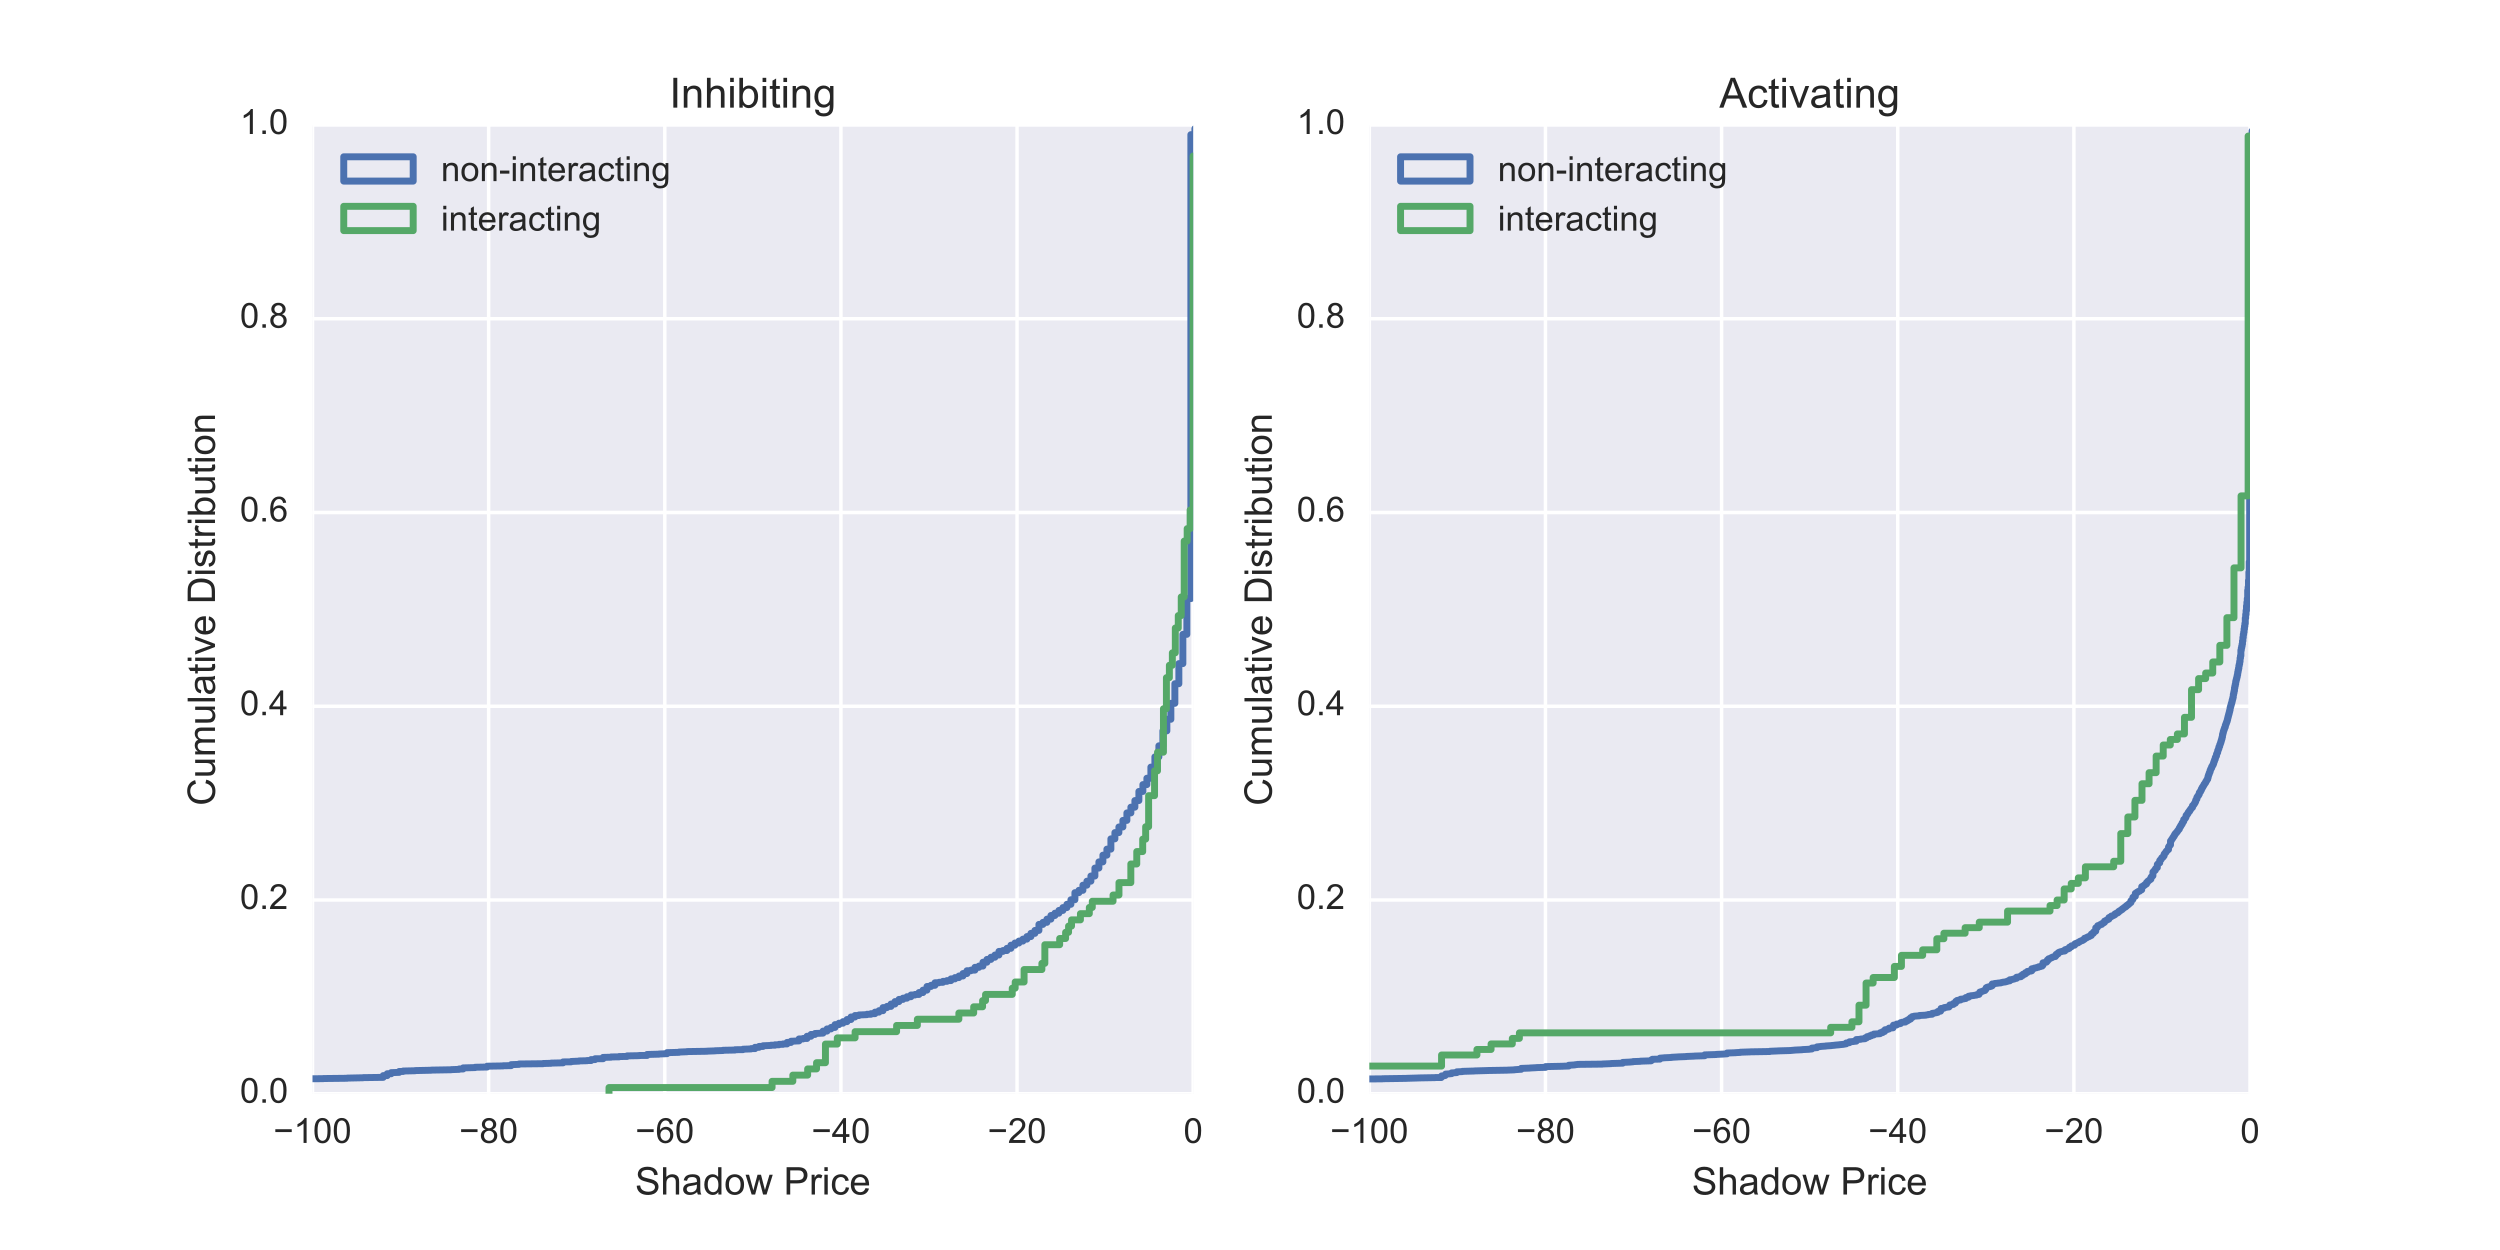 <?xml version="1.0" encoding="utf-8" standalone="no"?>
<!DOCTYPE svg PUBLIC "-//W3C//DTD SVG 1.1//EN"
  "http://www.w3.org/Graphics/SVG/1.1/DTD/svg11.dtd">
<!-- Created with matplotlib (http://matplotlib.org/) -->
<svg height="360pt" version="1.1" viewBox="0 0 720 360" width="720pt" xmlns="http://www.w3.org/2000/svg" xmlns:xlink="http://www.w3.org/1999/xlink">
 <defs>
  <style type="text/css">
*{stroke-linecap:butt;stroke-linejoin:round;stroke-miterlimit:100000;}
  </style>
 </defs>
 <g id="figure_1">
  <g id="patch_1">
   <path d="M 0 360 
L 720 360 
L 720 0 
L 0 0 
z
" style="fill:#ffffff;"/>
  </g>
  <g id="axes_1">
   <g id="patch_2">
    <path d="M 90 315 
L 343.636 315 
L 343.636 36 
L 90 36 
z
" style="fill:#eaeaf2;"/>
   </g>
   <g id="matplotlib.axis_1">
    <g id="xtick_1">
     <g id="line2d_1">
      <path clip-path="url(#pe9e6fdb574)" d="M 90 315 
L 90 36 
" style="fill:none;stroke:#ffffff;stroke-linecap:round;"/>
     </g>
     <g id="line2d_2"/>
     <g id="line2d_3"/>
     <g id="text_1">
      <!-- −100 -->
      <defs>
       <path d="M 4.156 35.297 
Q 4.156 48 6.766 55.734 
Q 9.375 63.484 14.516 67.672 
Q 19.672 71.875 27.484 71.875 
Q 33.25 71.875 37.594 69.547 
Q 41.938 67.234 44.766 62.859 
Q 47.609 58.5 49.219 52.219 
Q 50.828 45.953 50.828 35.297 
Q 50.828 22.703 48.234 14.969 
Q 45.656 7.234 40.5 3 
Q 35.359 -1.219 27.484 -1.219 
Q 17.141 -1.219 11.234 6.203 
Q 4.156 15.141 4.156 35.297 
M 13.188 35.297 
Q 13.188 17.672 17.312 11.828 
Q 21.438 6 27.484 6 
Q 33.547 6 37.672 11.859 
Q 41.797 17.719 41.797 35.297 
Q 41.797 52.984 37.672 58.781 
Q 33.547 64.594 27.391 64.594 
Q 21.344 64.594 17.719 59.469 
Q 13.188 52.938 13.188 35.297 
" id="ArialMT-30"/>
       <path d="M 37.25 0 
L 28.469 0 
L 28.469 56 
Q 25.297 52.984 20.141 49.953 
Q 14.984 46.922 10.891 45.406 
L 10.891 53.906 
Q 18.266 57.375 23.781 62.297 
Q 29.297 67.234 31.594 71.875 
L 37.25 71.875 
z
" id="ArialMT-31"/>
       <path d="M 52.828 31.203 
L 5.562 31.203 
L 5.562 39.406 
L 52.828 39.406 
z
" id="ArialMT-2212"/>
      </defs>
      <g style="fill:#262626;" transform="translate(78.738 329.158)scale(0.1 -0.1)">
       <use xlink:href="#ArialMT-2212"/>
       <use x="58.398" xlink:href="#ArialMT-31"/>
       <use x="114.014" xlink:href="#ArialMT-30"/>
       <use x="169.629" xlink:href="#ArialMT-30"/>
      </g>
     </g>
    </g>
    <g id="xtick_2">
     <g id="line2d_4">
      <path clip-path="url(#pe9e6fdb574)" d="M 140.727 315 
L 140.727 36 
" style="fill:none;stroke:#ffffff;stroke-linecap:round;"/>
     </g>
     <g id="line2d_5"/>
     <g id="line2d_6"/>
     <g id="text_2">
      <!-- −80 -->
      <defs>
       <path d="M 17.672 38.812 
Q 12.203 40.828 9.562 44.531 
Q 6.938 48.25 6.938 53.422 
Q 6.938 61.234 12.547 66.547 
Q 18.172 71.875 27.484 71.875 
Q 36.859 71.875 42.578 66.422 
Q 48.297 60.984 48.297 53.172 
Q 48.297 48.188 45.672 44.5 
Q 43.062 40.828 37.75 38.812 
Q 44.344 36.672 47.781 31.875 
Q 51.219 27.094 51.219 20.453 
Q 51.219 11.281 44.719 5.031 
Q 38.234 -1.219 27.641 -1.219 
Q 17.047 -1.219 10.547 5.047 
Q 4.047 11.328 4.047 20.703 
Q 4.047 27.688 7.594 32.391 
Q 11.141 37.109 17.672 38.812 
M 15.922 53.719 
Q 15.922 48.641 19.188 45.406 
Q 22.469 42.188 27.688 42.188 
Q 32.766 42.188 36.016 45.375 
Q 39.266 48.578 39.266 53.219 
Q 39.266 58.062 35.906 61.359 
Q 32.562 64.656 27.594 64.656 
Q 22.562 64.656 19.234 61.422 
Q 15.922 58.203 15.922 53.719 
M 13.094 20.656 
Q 13.094 16.891 14.875 13.375 
Q 16.656 9.859 20.172 7.922 
Q 23.688 6 27.734 6 
Q 34.031 6 38.125 10.047 
Q 42.234 14.109 42.234 20.359 
Q 42.234 26.703 38.016 30.859 
Q 33.797 35.016 27.438 35.016 
Q 21.234 35.016 17.156 30.906 
Q 13.094 26.812 13.094 20.656 
" id="ArialMT-38"/>
      </defs>
      <g style="fill:#262626;" transform="translate(132.246 329.158)scale(0.1 -0.1)">
       <use xlink:href="#ArialMT-2212"/>
       <use x="58.398" xlink:href="#ArialMT-38"/>
       <use x="114.014" xlink:href="#ArialMT-30"/>
      </g>
     </g>
    </g>
    <g id="xtick_3">
     <g id="line2d_7">
      <path clip-path="url(#pe9e6fdb574)" d="M 191.455 315 
L 191.455 36 
" style="fill:none;stroke:#ffffff;stroke-linecap:round;"/>
     </g>
     <g id="line2d_8"/>
     <g id="line2d_9"/>
     <g id="text_3">
      <!-- −60 -->
      <defs>
       <path d="M 49.75 54.047 
L 41.016 53.375 
Q 39.844 58.547 37.703 60.891 
Q 34.125 64.656 28.906 64.656 
Q 24.703 64.656 21.531 62.312 
Q 17.391 59.281 14.984 53.469 
Q 12.594 47.656 12.5 36.922 
Q 15.672 41.75 20.266 44.094 
Q 24.859 46.438 29.891 46.438 
Q 38.672 46.438 44.844 39.969 
Q 51.031 33.5 51.031 23.25 
Q 51.031 16.5 48.125 10.719 
Q 45.219 4.938 40.141 1.859 
Q 35.062 -1.219 28.609 -1.219 
Q 17.625 -1.219 10.688 6.859 
Q 3.766 14.938 3.766 33.5 
Q 3.766 54.25 11.422 63.672 
Q 18.109 71.875 29.438 71.875 
Q 37.891 71.875 43.281 67.141 
Q 48.688 62.406 49.75 54.047 
M 13.875 23.188 
Q 13.875 18.656 15.797 14.5 
Q 17.719 10.359 21.188 8.172 
Q 24.656 6 28.469 6 
Q 34.031 6 38.031 10.484 
Q 42.047 14.984 42.047 22.703 
Q 42.047 30.125 38.078 34.391 
Q 34.125 38.672 28.125 38.672 
Q 22.172 38.672 18.016 34.391 
Q 13.875 30.125 13.875 23.188 
" id="ArialMT-36"/>
      </defs>
      <g style="fill:#262626;" transform="translate(182.973 329.158)scale(0.1 -0.1)">
       <use xlink:href="#ArialMT-2212"/>
       <use x="58.398" xlink:href="#ArialMT-36"/>
       <use x="114.014" xlink:href="#ArialMT-30"/>
      </g>
     </g>
    </g>
    <g id="xtick_4">
     <g id="line2d_10">
      <path clip-path="url(#pe9e6fdb574)" d="M 242.182 315 
L 242.182 36 
" style="fill:none;stroke:#ffffff;stroke-linecap:round;"/>
     </g>
     <g id="line2d_11"/>
     <g id="line2d_12"/>
     <g id="text_4">
      <!-- −40 -->
      <defs>
       <path d="M 32.328 0 
L 32.328 17.141 
L 1.266 17.141 
L 1.266 25.203 
L 33.938 71.578 
L 41.109 71.578 
L 41.109 25.203 
L 50.781 25.203 
L 50.781 17.141 
L 41.109 17.141 
L 41.109 0 
z
M 32.328 25.203 
L 32.328 57.469 
L 9.906 25.203 
z
" id="ArialMT-34"/>
      </defs>
      <g style="fill:#262626;" transform="translate(233.701 329.158)scale(0.1 -0.1)">
       <use xlink:href="#ArialMT-2212"/>
       <use x="58.398" xlink:href="#ArialMT-34"/>
       <use x="114.014" xlink:href="#ArialMT-30"/>
      </g>
     </g>
    </g>
    <g id="xtick_5">
     <g id="line2d_13">
      <path clip-path="url(#pe9e6fdb574)" d="M 292.909 315 
L 292.909 36 
" style="fill:none;stroke:#ffffff;stroke-linecap:round;"/>
     </g>
     <g id="line2d_14"/>
     <g id="line2d_15"/>
     <g id="text_5">
      <!-- −20 -->
      <defs>
       <path d="M 50.344 8.453 
L 50.344 0 
L 3.031 0 
Q 2.938 3.172 4.047 6.109 
Q 5.859 10.938 9.828 15.625 
Q 13.812 20.312 21.344 26.469 
Q 33.016 36.031 37.109 41.625 
Q 41.219 47.219 41.219 52.203 
Q 41.219 57.422 37.469 61 
Q 33.734 64.594 27.734 64.594 
Q 21.391 64.594 17.578 60.781 
Q 13.766 56.984 13.719 50.25 
L 4.688 51.172 
Q 5.609 61.281 11.656 66.578 
Q 17.719 71.875 27.938 71.875 
Q 38.234 71.875 44.234 66.156 
Q 50.25 60.453 50.25 52 
Q 50.25 47.703 48.484 43.547 
Q 46.734 39.406 42.656 34.812 
Q 38.578 30.219 29.109 22.219 
Q 21.188 15.578 18.938 13.203 
Q 16.703 10.844 15.234 8.453 
z
" id="ArialMT-32"/>
      </defs>
      <g style="fill:#262626;" transform="translate(284.428 329.158)scale(0.1 -0.1)">
       <use xlink:href="#ArialMT-2212"/>
       <use x="58.398" xlink:href="#ArialMT-32"/>
       <use x="114.014" xlink:href="#ArialMT-30"/>
      </g>
     </g>
    </g>
    <g id="xtick_6">
     <g id="line2d_16">
      <path clip-path="url(#pe9e6fdb574)" d="M 343.636 315 
L 343.636 36 
" style="fill:none;stroke:#ffffff;stroke-linecap:round;"/>
     </g>
     <g id="line2d_17"/>
     <g id="line2d_18"/>
     <g id="text_6">
      <!-- 0 -->
      <g style="fill:#262626;" transform="translate(340.856 329.158)scale(0.1 -0.1)">
       <use xlink:href="#ArialMT-30"/>
      </g>
     </g>
    </g>
    <g id="text_7">
     <!-- Shadow Price -->
     <defs>
      <path d="M 40.438 19 
L 49.078 17.875 
Q 47.656 8.938 41.812 3.875 
Q 35.984 -1.172 27.484 -1.172 
Q 16.844 -1.172 10.375 5.781 
Q 3.906 12.75 3.906 25.734 
Q 3.906 34.125 6.688 40.422 
Q 9.469 46.734 15.156 49.875 
Q 20.844 53.031 27.547 53.031 
Q 35.984 53.031 41.359 48.75 
Q 46.734 44.484 48.25 36.625 
L 39.703 35.297 
Q 38.484 40.531 35.375 43.156 
Q 32.281 45.797 27.875 45.797 
Q 21.234 45.797 17.078 41.031 
Q 12.938 36.281 12.938 25.984 
Q 12.938 15.531 16.938 10.797 
Q 20.953 6.062 27.391 6.062 
Q 32.562 6.062 36.031 9.234 
Q 39.5 12.406 40.438 19 
" id="ArialMT-63"/>
      <path d="M 40.438 6.391 
Q 35.547 2.25 31.031 0.531 
Q 26.516 -1.172 21.344 -1.172 
Q 12.797 -1.172 8.203 3 
Q 3.609 7.172 3.609 13.672 
Q 3.609 17.484 5.344 20.625 
Q 7.078 23.781 9.891 25.688 
Q 12.703 27.594 16.219 28.562 
Q 18.797 29.25 24.031 29.891 
Q 34.672 31.156 39.703 32.906 
Q 39.75 34.719 39.75 35.203 
Q 39.75 40.578 37.25 42.781 
Q 33.891 45.75 27.25 45.75 
Q 21.047 45.75 18.094 43.578 
Q 15.141 41.406 13.719 35.891 
L 5.125 37.062 
Q 6.297 42.578 8.984 45.969 
Q 11.672 49.359 16.75 51.188 
Q 21.828 53.031 28.516 53.031 
Q 35.156 53.031 39.297 51.469 
Q 43.453 49.906 45.406 47.531 
Q 47.359 45.172 48.141 41.547 
Q 48.578 39.312 48.578 33.453 
L 48.578 21.734 
Q 48.578 9.469 49.141 6.219 
Q 49.703 2.984 51.375 0 
L 42.188 0 
Q 40.828 2.734 40.438 6.391 
M 39.703 26.031 
Q 34.906 24.078 25.344 22.703 
Q 19.922 21.922 17.672 20.938 
Q 15.438 19.969 14.203 18.094 
Q 12.984 16.219 12.984 13.922 
Q 12.984 10.406 15.641 8.062 
Q 18.312 5.719 23.438 5.719 
Q 28.516 5.719 32.469 7.938 
Q 36.422 10.156 38.281 14.016 
Q 39.703 17 39.703 22.797 
z
" id="ArialMT-61"/>
      <path d="M 16.156 0 
L 0.297 51.859 
L 9.375 51.859 
L 17.625 21.922 
L 20.703 10.797 
Q 20.906 11.625 23.391 21.484 
L 31.641 51.859 
L 40.672 51.859 
L 48.438 21.781 
L 51.031 11.859 
L 54 21.875 
L 62.891 51.859 
L 71.438 51.859 
L 55.219 0 
L 46.094 0 
L 37.844 31.062 
L 35.844 39.891 
L 25.344 0 
z
" id="ArialMT-77"/>
      <path d="M 42.094 16.703 
L 51.172 15.578 
Q 49.031 7.625 43.219 3.219 
Q 37.406 -1.172 28.375 -1.172 
Q 17 -1.172 10.328 5.828 
Q 3.656 12.844 3.656 25.484 
Q 3.656 38.578 10.391 45.797 
Q 17.141 53.031 27.875 53.031 
Q 38.281 53.031 44.875 45.953 
Q 51.469 38.875 51.469 26.031 
Q 51.469 25.25 51.422 23.688 
L 12.75 23.688 
Q 13.234 15.141 17.578 10.594 
Q 21.922 6.062 28.422 6.062 
Q 33.25 6.062 36.672 8.594 
Q 40.094 11.141 42.094 16.703 
M 13.234 30.906 
L 42.188 30.906 
Q 41.609 37.453 38.875 40.719 
Q 34.672 45.797 27.984 45.797 
Q 21.922 45.797 17.797 41.75 
Q 13.672 37.703 13.234 30.906 
" id="ArialMT-65"/>
      <path d="M 40.234 0 
L 40.234 6.547 
Q 35.297 -1.172 25.734 -1.172 
Q 19.531 -1.172 14.328 2.25 
Q 9.125 5.672 6.266 11.797 
Q 3.422 17.922 3.422 25.875 
Q 3.422 33.641 6 39.969 
Q 8.594 46.297 13.766 49.656 
Q 18.953 53.031 25.344 53.031 
Q 30.031 53.031 33.688 51.047 
Q 37.359 49.078 39.656 45.906 
L 39.656 71.578 
L 48.391 71.578 
L 48.391 0 
z
M 12.453 25.875 
Q 12.453 15.922 16.641 10.984 
Q 20.844 6.062 26.562 6.062 
Q 32.328 6.062 36.344 10.766 
Q 40.375 15.484 40.375 25.141 
Q 40.375 35.797 36.266 40.766 
Q 32.172 45.75 26.172 45.75 
Q 20.312 45.75 16.375 40.969 
Q 12.453 36.188 12.453 25.875 
" id="ArialMT-64"/>
      <path d="M 4.5 23 
L 13.422 23.781 
Q 14.062 18.406 16.375 14.969 
Q 18.703 11.531 23.578 9.406 
Q 28.469 7.281 34.578 7.281 
Q 39.984 7.281 44.141 8.891 
Q 48.297 10.5 50.312 13.297 
Q 52.344 16.109 52.344 19.438 
Q 52.344 22.797 50.391 25.312 
Q 48.438 27.828 43.953 29.547 
Q 41.062 30.672 31.203 33.031 
Q 21.344 35.406 17.391 37.5 
Q 12.25 40.188 9.734 44.156 
Q 7.234 48.141 7.234 53.078 
Q 7.234 58.5 10.297 63.203 
Q 13.375 67.922 19.281 70.359 
Q 25.203 72.797 32.422 72.797 
Q 40.375 72.797 46.453 70.234 
Q 52.547 67.672 55.812 62.688 
Q 59.078 57.719 59.328 51.422 
L 50.25 50.734 
Q 49.516 57.516 45.281 60.984 
Q 41.062 64.453 32.812 64.453 
Q 24.219 64.453 20.281 61.297 
Q 16.359 58.156 16.359 53.719 
Q 16.359 49.859 19.141 47.359 
Q 21.875 44.875 33.422 42.266 
Q 44.969 39.656 49.266 37.703 
Q 55.516 34.812 58.484 30.391 
Q 61.469 25.984 61.469 20.219 
Q 61.469 14.5 58.203 9.438 
Q 54.938 4.391 48.797 1.578 
Q 42.672 -1.219 35.016 -1.219 
Q 25.297 -1.219 18.719 1.609 
Q 12.156 4.438 8.422 10.125 
Q 4.688 15.828 4.5 23 
" id="ArialMT-53"/>
      <path d="M 7.719 0 
L 7.719 71.578 
L 34.719 71.578 
Q 41.844 71.578 45.609 70.906 
Q 50.875 70.016 54.438 67.547 
Q 58.016 65.094 60.188 60.641 
Q 62.359 56.203 62.359 50.875 
Q 62.359 41.75 56.547 35.422 
Q 50.734 29.109 35.547 29.109 
L 17.188 29.109 
L 17.188 0 
z
M 17.188 37.547 
L 35.688 37.547 
Q 44.875 37.547 48.734 40.969 
Q 52.594 44.391 52.594 50.594 
Q 52.594 55.078 50.312 58.266 
Q 48.047 61.469 44.344 62.5 
Q 41.938 63.141 35.5 63.141 
L 17.188 63.141 
z
" id="ArialMT-50"/>
      <path d="M 6.594 0 
L 6.594 71.578 
L 15.375 71.578 
L 15.375 45.906 
Q 21.531 53.031 30.906 53.031 
Q 36.672 53.031 40.922 50.75 
Q 45.172 48.484 47 44.484 
Q 48.828 40.484 48.828 32.859 
L 48.828 0 
L 40.047 0 
L 40.047 32.859 
Q 40.047 39.453 37.188 42.453 
Q 34.328 45.453 29.109 45.453 
Q 25.203 45.453 21.75 43.422 
Q 18.312 41.406 16.844 37.938 
Q 15.375 34.469 15.375 28.375 
L 15.375 0 
z
" id="ArialMT-68"/>
      <path d="M 6.5 0 
L 6.5 51.859 
L 14.406 51.859 
L 14.406 44 
Q 17.438 49.516 20 51.266 
Q 22.562 53.031 25.641 53.031 
Q 30.078 53.031 34.672 50.203 
L 31.641 42.047 
Q 28.422 43.953 25.203 43.953 
Q 22.312 43.953 20.016 42.219 
Q 17.719 40.484 16.75 37.406 
Q 15.281 32.719 15.281 27.156 
L 15.281 0 
z
" id="ArialMT-72"/>
      <path d="M 3.328 25.922 
Q 3.328 40.328 11.328 47.266 
Q 18.016 53.031 27.641 53.031 
Q 38.328 53.031 45.109 46.016 
Q 51.906 39.016 51.906 26.656 
Q 51.906 16.656 48.906 10.906 
Q 45.906 5.172 40.156 2 
Q 34.422 -1.172 27.641 -1.172 
Q 16.75 -1.172 10.031 5.812 
Q 3.328 12.797 3.328 25.922 
M 12.359 25.922 
Q 12.359 15.969 16.703 11.016 
Q 21.047 6.062 27.641 6.062 
Q 34.188 6.062 38.531 11.031 
Q 42.875 16.016 42.875 26.219 
Q 42.875 35.844 38.5 40.797 
Q 34.125 45.75 27.641 45.75 
Q 21.047 45.75 16.703 40.812 
Q 12.359 35.891 12.359 25.922 
" id="ArialMT-6f"/>
      <path d="M 6.641 61.469 
L 6.641 71.578 
L 15.438 71.578 
L 15.438 61.469 
z
M 6.641 0 
L 6.641 51.859 
L 15.438 51.859 
L 15.438 0 
z
" id="ArialMT-69"/>
      <path id="ArialMT-20"/>
     </defs>
     <g style="fill:#262626;" transform="translate(182.885 344.019)scale(0.11 -0.11)">
      <use xlink:href="#ArialMT-53"/>
      <use x="66.699" xlink:href="#ArialMT-68"/>
      <use x="122.314" xlink:href="#ArialMT-61"/>
      <use x="177.93" xlink:href="#ArialMT-64"/>
      <use x="233.545" xlink:href="#ArialMT-6f"/>
      <use x="289.16" xlink:href="#ArialMT-77"/>
      <use x="361.377" xlink:href="#ArialMT-20"/>
      <use x="389.16" xlink:href="#ArialMT-50"/>
      <use x="455.859" xlink:href="#ArialMT-72"/>
      <use x="489.16" xlink:href="#ArialMT-69"/>
      <use x="511.377" xlink:href="#ArialMT-63"/>
      <use x="561.377" xlink:href="#ArialMT-65"/>
     </g>
    </g>
   </g>
   <g id="matplotlib.axis_2">
    <g id="ytick_1">
     <g id="line2d_19">
      <path clip-path="url(#pe9e6fdb574)" d="M 90 315 
L 343.636 315 
" style="fill:none;stroke:#ffffff;stroke-linecap:round;"/>
     </g>
     <g id="line2d_20"/>
     <g id="line2d_21"/>
     <g id="text_8">
      <!-- 0.0 -->
      <defs>
       <path d="M 9.078 0 
L 9.078 10.016 
L 19.094 10.016 
L 19.094 0 
z
" id="ArialMT-2e"/>
      </defs>
      <g style="fill:#262626;" transform="translate(69.1 317.585)scale(0.1 -0.1)">
       <use xlink:href="#ArialMT-30"/>
       <use x="55.615" xlink:href="#ArialMT-2e"/>
       <use x="83.398" xlink:href="#ArialMT-30"/>
      </g>
     </g>
    </g>
    <g id="ytick_2">
     <g id="line2d_22">
      <path clip-path="url(#pe9e6fdb574)" d="M 90 259.2 
L 343.636 259.2 
" style="fill:none;stroke:#ffffff;stroke-linecap:round;"/>
     </g>
     <g id="line2d_23"/>
     <g id="line2d_24"/>
     <g id="text_9">
      <!-- 0.2 -->
      <g style="fill:#262626;" transform="translate(69.1 261.785)scale(0.1 -0.1)">
       <use xlink:href="#ArialMT-30"/>
       <use x="55.615" xlink:href="#ArialMT-2e"/>
       <use x="83.398" xlink:href="#ArialMT-32"/>
      </g>
     </g>
    </g>
    <g id="ytick_3">
     <g id="line2d_25">
      <path clip-path="url(#pe9e6fdb574)" d="M 90 203.4 
L 343.636 203.4 
" style="fill:none;stroke:#ffffff;stroke-linecap:round;"/>
     </g>
     <g id="line2d_26"/>
     <g id="line2d_27"/>
     <g id="text_10">
      <!-- 0.4 -->
      <g style="fill:#262626;" transform="translate(69.1 205.985)scale(0.1 -0.1)">
       <use xlink:href="#ArialMT-30"/>
       <use x="55.615" xlink:href="#ArialMT-2e"/>
       <use x="83.398" xlink:href="#ArialMT-34"/>
      </g>
     </g>
    </g>
    <g id="ytick_4">
     <g id="line2d_28">
      <path clip-path="url(#pe9e6fdb574)" d="M 90 147.6 
L 343.636 147.6 
" style="fill:none;stroke:#ffffff;stroke-linecap:round;"/>
     </g>
     <g id="line2d_29"/>
     <g id="line2d_30"/>
     <g id="text_11">
      <!-- 0.6 -->
      <g style="fill:#262626;" transform="translate(69.1 150.185)scale(0.1 -0.1)">
       <use xlink:href="#ArialMT-30"/>
       <use x="55.615" xlink:href="#ArialMT-2e"/>
       <use x="83.398" xlink:href="#ArialMT-36"/>
      </g>
     </g>
    </g>
    <g id="ytick_5">
     <g id="line2d_31">
      <path clip-path="url(#pe9e6fdb574)" d="M 90 91.8 
L 343.636 91.8 
" style="fill:none;stroke:#ffffff;stroke-linecap:round;"/>
     </g>
     <g id="line2d_32"/>
     <g id="line2d_33"/>
     <g id="text_12">
      <!-- 0.8 -->
      <g style="fill:#262626;" transform="translate(69.1 94.385)scale(0.1 -0.1)">
       <use xlink:href="#ArialMT-30"/>
       <use x="55.615" xlink:href="#ArialMT-2e"/>
       <use x="83.398" xlink:href="#ArialMT-38"/>
      </g>
     </g>
    </g>
    <g id="ytick_6">
     <g id="line2d_34">
      <path clip-path="url(#pe9e6fdb574)" d="M 90 36 
L 343.636 36 
" style="fill:none;stroke:#ffffff;stroke-linecap:round;"/>
     </g>
     <g id="line2d_35"/>
     <g id="line2d_36"/>
     <g id="text_13">
      <!-- 1.0 -->
      <g style="fill:#262626;" transform="translate(69.1 38.585)scale(0.1 -0.1)">
       <use xlink:href="#ArialMT-31"/>
       <use x="55.615" xlink:href="#ArialMT-2e"/>
       <use x="83.398" xlink:href="#ArialMT-30"/>
      </g>
     </g>
    </g>
    <g id="text_14">
     <!-- Cumulative Distribution -->
     <defs>
      <path d="M 14.703 0 
L 6.547 0 
L 6.547 71.578 
L 15.328 71.578 
L 15.328 46.047 
Q 20.906 53.031 29.547 53.031 
Q 34.328 53.031 38.594 51.094 
Q 42.875 49.172 45.625 45.672 
Q 48.391 42.188 49.953 37.25 
Q 51.516 32.328 51.516 26.703 
Q 51.516 13.375 44.922 6.094 
Q 38.328 -1.172 29.109 -1.172 
Q 19.922 -1.172 14.703 6.5 
z
M 14.594 26.312 
Q 14.594 17 17.141 12.844 
Q 21.297 6.062 28.375 6.062 
Q 34.125 6.062 38.328 11.062 
Q 42.531 16.062 42.531 25.984 
Q 42.531 36.141 38.5 40.969 
Q 34.469 45.797 28.766 45.797 
Q 23 45.797 18.797 40.797 
Q 14.594 35.797 14.594 26.312 
" id="ArialMT-62"/>
      <path d="M 25.781 7.859 
L 27.047 0.094 
Q 23.344 -0.688 20.406 -0.688 
Q 15.625 -0.688 12.984 0.828 
Q 10.359 2.344 9.281 4.812 
Q 8.203 7.281 8.203 15.188 
L 8.203 45.016 
L 1.766 45.016 
L 1.766 51.859 
L 8.203 51.859 
L 8.203 64.703 
L 16.938 69.969 
L 16.938 51.859 
L 25.781 51.859 
L 25.781 45.016 
L 16.938 45.016 
L 16.938 14.703 
Q 16.938 10.938 17.406 9.859 
Q 17.875 8.797 18.922 8.156 
Q 19.969 7.516 21.922 7.516 
Q 23.391 7.516 25.781 7.859 
" id="ArialMT-74"/>
      <path d="M 40.578 0 
L 40.578 7.625 
Q 34.516 -1.172 24.125 -1.172 
Q 19.531 -1.172 15.547 0.578 
Q 11.578 2.344 9.641 5 
Q 7.719 7.672 6.938 11.531 
Q 6.391 14.109 6.391 19.734 
L 6.391 51.859 
L 15.188 51.859 
L 15.188 23.094 
Q 15.188 16.219 15.719 13.812 
Q 16.547 10.359 19.234 8.375 
Q 21.922 6.391 25.875 6.391 
Q 29.828 6.391 33.297 8.422 
Q 36.766 10.453 38.203 13.938 
Q 39.656 17.438 39.656 24.078 
L 39.656 51.859 
L 48.438 51.859 
L 48.438 0 
z
" id="ArialMT-75"/>
      <path d="M 58.797 25.094 
L 68.266 22.703 
Q 65.281 11.031 57.547 4.906 
Q 49.812 -1.219 38.625 -1.219 
Q 27.047 -1.219 19.797 3.484 
Q 12.547 8.203 8.766 17.141 
Q 4.984 26.078 4.984 36.328 
Q 4.984 47.516 9.25 55.828 
Q 13.531 64.156 21.406 68.469 
Q 29.297 72.797 38.766 72.797 
Q 49.516 72.797 56.828 67.328 
Q 64.156 61.859 67.047 51.953 
L 57.719 49.75 
Q 55.219 57.562 50.484 61.125 
Q 45.75 64.703 38.578 64.703 
Q 30.328 64.703 24.781 60.734 
Q 19.234 56.781 16.984 50.109 
Q 14.75 43.453 14.75 36.375 
Q 14.75 27.25 17.406 20.438 
Q 20.062 13.625 25.672 10.25 
Q 31.297 6.891 37.844 6.891 
Q 45.797 6.891 51.312 11.469 
Q 56.844 16.062 58.797 25.094 
" id="ArialMT-43"/>
      <path d="M 7.719 0 
L 7.719 71.578 
L 32.375 71.578 
Q 40.719 71.578 45.125 70.562 
Q 51.266 69.141 55.609 65.438 
Q 61.281 60.641 64.078 53.188 
Q 66.891 45.75 66.891 36.188 
Q 66.891 28.031 64.984 21.734 
Q 63.094 15.438 60.109 11.297 
Q 57.125 7.172 53.578 4.797 
Q 50.047 2.438 45.047 1.219 
Q 40.047 0 33.547 0 
z
M 17.188 8.453 
L 32.469 8.453 
Q 39.547 8.453 43.578 9.766 
Q 47.609 11.078 50 13.484 
Q 53.375 16.844 55.25 22.531 
Q 57.125 28.219 57.125 36.328 
Q 57.125 47.562 53.438 53.594 
Q 49.75 59.625 44.484 61.672 
Q 40.672 63.141 32.234 63.141 
L 17.188 63.141 
z
" id="ArialMT-44"/>
      <path d="M 3.078 15.484 
L 11.766 16.844 
Q 12.5 11.625 15.844 8.844 
Q 19.188 6.062 25.203 6.062 
Q 31.25 6.062 34.172 8.516 
Q 37.109 10.984 37.109 14.312 
Q 37.109 17.281 34.516 19 
Q 32.719 20.172 25.531 21.969 
Q 15.875 24.422 12.141 26.203 
Q 8.406 27.984 6.469 31.125 
Q 4.547 34.281 4.547 38.094 
Q 4.547 41.547 6.125 44.5 
Q 7.719 47.469 10.453 49.422 
Q 12.5 50.922 16.031 51.969 
Q 19.578 53.031 23.641 53.031 
Q 29.734 53.031 34.344 51.266 
Q 38.969 49.516 41.156 46.5 
Q 43.359 43.5 44.188 38.484 
L 35.594 37.312 
Q 35.016 41.312 32.203 43.547 
Q 29.391 45.797 24.266 45.797 
Q 18.219 45.797 15.625 43.797 
Q 13.031 41.797 13.031 39.109 
Q 13.031 37.406 14.109 36.031 
Q 15.188 34.625 17.484 33.688 
Q 18.797 33.203 25.25 31.453 
Q 34.578 28.953 38.25 27.359 
Q 41.938 25.781 44.031 22.75 
Q 46.141 19.734 46.141 15.234 
Q 46.141 10.844 43.578 6.953 
Q 41.016 3.078 36.172 0.953 
Q 31.344 -1.172 25.25 -1.172 
Q 15.141 -1.172 9.844 3.031 
Q 4.547 7.234 3.078 15.484 
" id="ArialMT-73"/>
      <path d="M 6.391 0 
L 6.391 71.578 
L 15.188 71.578 
L 15.188 0 
z
" id="ArialMT-6c"/>
      <path d="M 6.594 0 
L 6.594 51.859 
L 14.5 51.859 
L 14.5 44.484 
Q 20.219 53.031 31 53.031 
Q 35.688 53.031 39.625 51.344 
Q 43.562 49.656 45.516 46.922 
Q 47.469 44.188 48.25 40.438 
Q 48.734 37.984 48.734 31.891 
L 48.734 0 
L 39.938 0 
L 39.938 31.547 
Q 39.938 36.922 38.906 39.578 
Q 37.891 42.234 35.281 43.812 
Q 32.672 45.406 29.156 45.406 
Q 23.531 45.406 19.453 41.844 
Q 15.375 38.281 15.375 28.328 
L 15.375 0 
z
" id="ArialMT-6e"/>
      <path d="M 6.594 0 
L 6.594 51.859 
L 14.453 51.859 
L 14.453 44.578 
Q 16.891 48.391 20.938 50.703 
Q 25 53.031 30.172 53.031 
Q 35.938 53.031 39.625 50.641 
Q 43.312 48.25 44.828 43.953 
Q 50.984 53.031 60.844 53.031 
Q 68.562 53.031 72.703 48.75 
Q 76.859 44.484 76.859 35.594 
L 76.859 0 
L 68.109 0 
L 68.109 32.672 
Q 68.109 37.938 67.25 40.25 
Q 66.406 42.578 64.156 43.984 
Q 61.922 45.406 58.891 45.406 
Q 53.422 45.406 49.797 41.766 
Q 46.188 38.141 46.188 30.125 
L 46.188 0 
L 37.406 0 
L 37.406 33.688 
Q 37.406 39.547 35.25 42.469 
Q 33.109 45.406 28.219 45.406 
Q 24.516 45.406 21.359 43.453 
Q 18.219 41.5 16.797 37.734 
Q 15.375 33.984 15.375 26.906 
L 15.375 0 
z
" id="ArialMT-6d"/>
      <path d="M 21 0 
L 1.266 51.859 
L 10.547 51.859 
L 21.688 20.797 
Q 23.484 15.766 25 10.359 
Q 26.172 14.453 28.266 20.219 
L 39.797 51.859 
L 48.828 51.859 
L 29.203 0 
z
" id="ArialMT-76"/>
     </defs>
     <g style="fill:#262626;" transform="translate(61.914 232.047)rotate(-90.0)scale(0.11 -0.11)">
      <use xlink:href="#ArialMT-43"/>
      <use x="72.217" xlink:href="#ArialMT-75"/>
      <use x="127.832" xlink:href="#ArialMT-6d"/>
      <use x="211.133" xlink:href="#ArialMT-75"/>
      <use x="266.748" xlink:href="#ArialMT-6c"/>
      <use x="288.965" xlink:href="#ArialMT-61"/>
      <use x="344.58" xlink:href="#ArialMT-74"/>
      <use x="372.363" xlink:href="#ArialMT-69"/>
      <use x="394.58" xlink:href="#ArialMT-76"/>
      <use x="444.58" xlink:href="#ArialMT-65"/>
      <use x="500.195" xlink:href="#ArialMT-20"/>
      <use x="527.979" xlink:href="#ArialMT-44"/>
      <use x="600.195" xlink:href="#ArialMT-69"/>
      <use x="622.412" xlink:href="#ArialMT-73"/>
      <use x="672.412" xlink:href="#ArialMT-74"/>
      <use x="700.195" xlink:href="#ArialMT-72"/>
      <use x="733.496" xlink:href="#ArialMT-69"/>
      <use x="755.713" xlink:href="#ArialMT-62"/>
      <use x="811.328" xlink:href="#ArialMT-75"/>
      <use x="866.943" xlink:href="#ArialMT-74"/>
      <use x="894.727" xlink:href="#ArialMT-69"/>
      <use x="916.943" xlink:href="#ArialMT-6f"/>
      <use x="972.559" xlink:href="#ArialMT-6e"/>
     </g>
    </g>
   </g>
   <g id="patch_3">
    <path clip-path="url(#pe9e6fdb574)" d="M -1 312.298 
L -0.183 312.298 
L -0.183 312.298 
L -0.183 312.298 
L -0.183 312.252 
L 11.332 312.195 
L 11.332 311.978 
L 23.999 311.876 
L 23.999 311.864 
L 57.393 311.762 
L 57.393 311.545 
L 67.756 311.442 
L 67.756 311.408 
L 73.514 311.385 
L 73.514 311.271 
L 75.817 311.249 
L 75.817 311.02 
L 79.271 310.975 
L 79.271 310.758 
L 93.089 310.656 
L 93.089 310.621 
L 99.998 310.542 
L 99.998 310.496 
L 104.604 310.393 
L 104.604 310.359 
L 110.362 310.279 
L 110.362 309.778 
L 111.513 309.778 
L 111.513 309.242 
L 112.665 309.242 
L 112.665 308.922 
L 114.968 308.843 
L 114.968 308.58 
L 116.119 308.58 
L 116.119 308.455 
L 119.574 308.375 
L 119.574 308.329 
L 124.18 308.227 
L 124.18 308.193 
L 129.938 308.09 
L 129.938 308.056 
L 132.241 307.976 
L 132.241 307.862 
L 133.392 307.862 
L 133.392 307.554 
L 136.847 307.463 
L 136.847 307.372 
L 140.301 307.303 
L 140.301 307.064 
L 144.907 306.984 
L 144.907 306.938 
L 147.21 306.904 
L 147.21 306.619 
L 149.513 306.539 
L 149.513 306.425 
L 156.422 306.345 
L 156.422 306.288 
L 158.725 306.231 
L 158.725 306.174 
L 162.18 306.095 
L 162.18 305.832 
L 164.483 305.809 
L 164.483 305.707 
L 166.786 305.604 
L 166.786 305.547 
L 169.089 305.49 
L 169.089 305.433 
L 170.24 305.433 
L 170.24 305.16 
L 171.392 305.16 
L 171.392 304.92 
L 173.695 304.909 
L 173.695 304.532 
L 175.998 304.475 
L 175.998 304.396 
L 178.301 304.373 
L 178.301 304.282 
L 180.604 304.259 
L 180.604 304.099 
L 184.059 304.031 
L 184.059 303.985 
L 186.362 303.974 
L 186.362 303.689 
L 189.816 303.597 
L 189.816 303.552 
L 192.119 303.461 
L 192.119 303.164 
L 195.574 303.073 
L 195.574 302.993 
L 197.877 302.902 
L 197.877 302.856 
L 203.634 302.765 
L 203.634 302.731 
L 205.937 302.651 
L 205.937 302.617 
L 208.24 302.548 
L 208.24 302.48 
L 211.695 302.411 
L 211.695 302.32 
L 213.998 302.297 
L 213.998 302.172 
L 216.301 302.092 
L 216.301 302.001 
L 217.452 302.001 
L 217.452 301.625 
L 218.604 301.625 
L 218.604 301.374 
L 219.755 301.374 
L 219.755 301.18 
L 222.058 301.089 
L 222.058 301.02 
L 223.21 301.02 
L 223.21 300.895 
L 224.361 300.895 
L 224.361 300.769 
L 225.513 300.769 
L 225.513 300.655 
L 226.664 300.655 
L 226.664 300.222 
L 227.816 300.222 
L 227.816 299.88 
L 230.119 299.777 
L 230.119 299.219 
L 231.27 299.219 
L 231.27 299.082 
L 232.422 299.082 
L 232.422 298.443 
L 233.573 298.443 
L 233.573 297.919 
L 234.725 297.919 
L 234.725 297.645 
L 237.028 297.543 
L 237.028 296.961 
L 238.179 296.961 
L 238.179 296.334 
L 239.331 296.334 
L 239.331 295.901 
L 240.482 295.901 
L 240.482 295.091 
L 241.634 295.091 
L 241.634 294.68 
L 242.785 294.68 
L 242.785 294.236 
L 243.937 294.236 
L 243.937 293.62 
L 245.088 293.62 
L 245.088 292.89 
L 246.24 292.89 
L 246.24 292.468 
L 247.392 292.468 
L 247.392 292.309 
L 249.695 292.218 
L 249.695 292.103 
L 250.846 292.103 
L 250.846 291.932 
L 251.998 291.932 
L 251.998 291.499 
L 253.149 291.499 
L 253.149 291.077 
L 254.301 291.077 
L 254.301 290.188 
L 255.452 290.188 
L 255.452 289.846 
L 256.604 289.846 
L 256.604 289.162 
L 257.755 289.162 
L 257.755 288.455 
L 258.907 288.455 
L 258.907 287.827 
L 260.058 287.827 
L 260.058 287.474 
L 261.21 287.474 
L 261.21 287.052 
L 262.361 287.052 
L 262.361 286.562 
L 263.513 286.562 
L 263.513 286.402 
L 264.664 286.402 
L 264.664 285.855 
L 265.816 285.855 
L 265.816 285.159 
L 266.967 285.159 
L 266.967 284.11 
L 268.119 284.11 
L 268.119 283.768 
L 269.27 283.768 
L 269.27 283.038 
L 270.422 283.038 
L 270.422 282.902 
L 271.573 282.902 
L 271.573 282.628 
L 272.725 282.628 
L 272.725 282.411 
L 273.876 282.411 
L 273.876 281.921 
L 275.028 281.921 
L 275.028 281.545 
L 276.179 281.545 
L 276.179 281.089 
L 277.331 281.089 
L 277.331 280.382 
L 278.482 280.382 
L 278.482 279.572 
L 279.634 279.572 
L 279.634 279.39 
L 280.785 279.39 
L 280.785 278.591 
L 281.937 278.591 
L 281.937 278.226 
L 283.088 278.226 
L 283.088 277.12 
L 284.24 277.12 
L 284.24 276.311 
L 285.391 276.311 
L 285.391 275.684 
L 286.543 275.684 
L 286.543 275.045 
L 287.694 275.045 
L 287.694 274.007 
L 288.846 274.007 
L 288.846 273.757 
L 289.997 273.757 
L 289.997 273.118 
L 291.149 273.118 
L 291.149 272.217 
L 292.3 272.217 
L 292.3 271.59 
L 293.452 271.59 
L 293.452 271.031 
L 294.603 271.031 
L 294.603 270.473 
L 295.755 270.473 
L 295.755 269.731 
L 296.906 269.731 
L 296.906 268.808 
L 298.058 268.808 
L 298.058 267.964 
L 299.209 267.964 
L 299.209 266.231 
L 300.361 266.231 
L 300.361 265.638 
L 301.512 265.638 
L 301.512 264.714 
L 302.664 264.714 
L 302.664 263.665 
L 303.815 263.665 
L 303.815 263.004 
L 304.967 263.004 
L 304.967 262.206 
L 306.118 262.206 
L 306.118 261.385 
L 307.27 261.385 
L 307.27 260.438 
L 308.421 260.438 
L 308.421 259.127 
L 309.573 259.127 
L 309.573 257.086 
L 310.725 257.086 
L 310.725 256.413 
L 311.876 256.413 
L 311.876 254.931 
L 313.028 254.931 
L 313.028 253.779 
L 314.179 253.779 
L 314.179 252.297 
L 315.331 252.297 
L 315.331 250.005 
L 316.482 250.005 
L 316.482 248.226 
L 317.634 248.226 
L 317.634 246.288 
L 318.785 246.288 
L 318.785 244.554 
L 319.937 244.554 
L 319.937 241.59 
L 321.088 241.59 
L 321.088 239.788 
L 322.24 239.788 
L 322.24 238.169 
L 323.391 238.169 
L 323.391 236.276 
L 324.543 236.276 
L 324.543 234.121 
L 325.694 234.121 
L 325.694 232.468 
L 326.846 232.468 
L 326.846 230.563 
L 327.997 230.563 
L 327.997 227.941 
L 329.149 227.941 
L 329.149 225.968 
L 330.3 225.968 
L 330.3 224.132 
L 331.452 224.132 
L 331.452 220.928 
L 332.603 220.928 
L 332.603 217.986 
L 333.755 217.986 
L 333.755 214.794 
L 334.906 214.794 
L 334.906 210.495 
L 336.058 210.495 
L 336.058 207.154 
L 337.209 207.154 
L 337.209 202.558 
L 338.361 202.558 
L 338.361 196.914 
L 339.512 196.914 
L 339.512 191.122 
L 340.664 191.122 
L 340.664 182.695 
L 341.815 182.695 
L 341.815 172.398 
L 342.967 172.398 
L 342.967 38.782 
L 344.118 38.782 
L 344.118 37.049 
L 345.27 37.049 
L 345.27 36.49 
L 346.421 36.49 
L 346.421 36.376 
L 351.027 36.319 
L 351.027 36.034 
L 361.391 36 
L 361.391 315 
L 361.391 315 
" style="fill:none;stroke:#4c72b0;stroke-linejoin:miter;stroke-width:2.0;"/>
   </g>
   <g id="patch_4">
    <path clip-path="url(#pe9e6fdb574)" d="M 175.392 315 
L 175.392 313.212 
L 222.357 313.212 
L 222.357 311.423 
L 228.334 311.423 
L 228.334 309.635 
L 232.603 309.635 
L 232.603 307.846 
L 235.165 307.846 
L 235.165 306.058 
L 237.727 306.058 
L 237.727 300.692 
L 241.142 300.692 
L 241.142 298.904 
L 246.266 298.904 
L 246.266 297.115 
L 258.221 297.115 
L 258.221 295.327 
L 264.198 295.327 
L 264.198 293.538 
L 276.153 293.538 
L 276.153 291.75 
L 280.422 291.75 
L 280.422 289.962 
L 282.984 289.962 
L 282.984 288.173 
L 283.838 288.173 
L 283.838 286.385 
L 291.523 286.385 
L 291.523 284.596 
L 292.377 284.596 
L 292.377 282.808 
L 294.938 282.808 
L 294.938 279.231 
L 300.062 279.231 
L 300.062 277.442 
L 300.916 277.442 
L 300.916 272.077 
L 305.185 272.077 
L 305.185 270.288 
L 306.893 270.288 
L 306.893 268.5 
L 307.747 268.5 
L 307.747 266.712 
L 308.601 266.712 
L 308.601 264.923 
L 311.163 264.923 
L 311.163 263.135 
L 313.724 263.135 
L 313.724 261.346 
L 314.578 261.346 
L 314.578 259.558 
L 320.556 259.558 
L 320.556 257.769 
L 322.263 257.769 
L 322.263 254.192 
L 325.679 254.192 
L 325.679 248.827 
L 327.387 248.827 
L 327.387 245.25 
L 329.095 245.25 
L 329.095 241.673 
L 329.949 241.673 
L 329.949 238.096 
L 330.802 238.096 
L 330.802 229.154 
L 332.51 229.154 
L 332.51 222 
L 333.364 222 
L 333.364 216.635 
L 335.072 216.635 
L 335.072 204.115 
L 335.926 204.115 
L 335.926 195.173 
L 336.78 195.173 
L 336.78 191.596 
L 337.634 191.596 
L 337.634 188.019 
L 338.488 188.019 
L 338.488 180.865 
L 339.341 180.865 
L 339.341 177.288 
L 340.195 177.288 
L 340.195 171.923 
L 341.049 171.923 
L 341.049 155.827 
L 341.903 155.827 
L 341.903 152.25 
L 342.757 152.25 
L 342.757 146.885 
L 343.611 146.885 
L 343.611 44.942 
L 345.319 44.942 
L 345.319 36 
L 346.173 36 
L 346.173 315 
L 346.173 315 
" style="fill:none;stroke:#55a868;stroke-linejoin:miter;stroke-width:2.0;"/>
   </g>
   <g id="patch_5">
    <path d="M 90 36 
L 343.636 36 
" style="fill:none;"/>
   </g>
   <g id="patch_6">
    <path d="M 343.636 315 
L 343.636 36 
" style="fill:none;"/>
   </g>
   <g id="patch_7">
    <path d="M 90 315 
L 343.636 315 
" style="fill:none;"/>
   </g>
   <g id="patch_8">
    <path d="M 90 315 
L 90 36 
" style="fill:none;"/>
   </g>
   <g id="text_15">
    <!-- Inhibiting -->
    <defs>
     <path d="M 9.328 0 
L 9.328 71.578 
L 18.797 71.578 
L 18.797 0 
z
" id="ArialMT-49"/>
     <path d="M 4.984 -4.297 
L 13.531 -5.562 
Q 14.062 -9.516 16.5 -11.328 
Q 19.781 -13.766 25.438 -13.766 
Q 31.547 -13.766 34.859 -11.328 
Q 38.188 -8.891 39.359 -4.5 
Q 40.047 -1.812 39.984 6.781 
Q 34.234 0 25.641 0 
Q 14.938 0 9.078 7.719 
Q 3.219 15.438 3.219 26.219 
Q 3.219 33.641 5.906 39.906 
Q 8.594 46.188 13.688 49.609 
Q 18.797 53.031 25.688 53.031 
Q 34.859 53.031 40.828 45.609 
L 40.828 51.859 
L 48.922 51.859 
L 48.922 7.031 
Q 48.922 -5.078 46.453 -10.125 
Q 44 -15.188 38.641 -18.109 
Q 33.297 -21.047 25.484 -21.047 
Q 16.219 -21.047 10.5 -16.875 
Q 4.781 -12.703 4.984 -4.297 
M 12.25 26.859 
Q 12.25 16.656 16.297 11.969 
Q 20.359 7.281 26.469 7.281 
Q 32.516 7.281 36.609 11.938 
Q 40.719 16.609 40.719 26.562 
Q 40.719 36.078 36.5 40.906 
Q 32.281 45.75 26.312 45.75 
Q 20.453 45.75 16.344 40.984 
Q 12.25 36.234 12.25 26.859 
" id="ArialMT-67"/>
    </defs>
    <g style="fill:#262626;" transform="translate(192.802 31.0)scale(0.12 -0.12)">
     <use xlink:href="#ArialMT-49"/>
     <use x="27.783" xlink:href="#ArialMT-6e"/>
     <use x="83.398" xlink:href="#ArialMT-68"/>
     <use x="139.014" xlink:href="#ArialMT-69"/>
     <use x="161.23" xlink:href="#ArialMT-62"/>
     <use x="216.846" xlink:href="#ArialMT-69"/>
     <use x="239.062" xlink:href="#ArialMT-74"/>
     <use x="266.846" xlink:href="#ArialMT-69"/>
     <use x="289.062" xlink:href="#ArialMT-6e"/>
     <use x="344.678" xlink:href="#ArialMT-67"/>
    </g>
   </g>
   <g id="legend_1">
    <g id="patch_9">
     <path d="M 99 52.158 
L 119 52.158 
L 119 45.158 
L 99 45.158 
z
" style="fill:none;stroke:#4c72b0;stroke-linejoin:miter;stroke-width:2.0;"/>
    </g>
    <g id="text_16">
     <!-- non-interacting -->
     <defs>
      <path d="M 3.172 21.484 
L 3.172 30.328 
L 30.172 30.328 
L 30.172 21.484 
z
" id="ArialMT-2d"/>
     </defs>
     <g style="fill:#262626;" transform="translate(127.0 52.158)scale(0.1 -0.1)">
      <use xlink:href="#ArialMT-6e"/>
      <use x="55.615" xlink:href="#ArialMT-6f"/>
      <use x="111.23" xlink:href="#ArialMT-6e"/>
      <use x="166.846" xlink:href="#ArialMT-2d"/>
      <use x="200.146" xlink:href="#ArialMT-69"/>
      <use x="222.363" xlink:href="#ArialMT-6e"/>
      <use x="277.979" xlink:href="#ArialMT-74"/>
      <use x="305.762" xlink:href="#ArialMT-65"/>
      <use x="361.377" xlink:href="#ArialMT-72"/>
      <use x="394.678" xlink:href="#ArialMT-61"/>
      <use x="450.293" xlink:href="#ArialMT-63"/>
      <use x="500.293" xlink:href="#ArialMT-74"/>
      <use x="528.076" xlink:href="#ArialMT-69"/>
      <use x="550.293" xlink:href="#ArialMT-6e"/>
      <use x="605.908" xlink:href="#ArialMT-67"/>
     </g>
    </g>
    <g id="patch_10">
     <path d="M 99 66.42 
L 119 66.42 
L 119 59.42 
L 99 59.42 
z
" style="fill:none;stroke:#55a868;stroke-linejoin:miter;stroke-width:2.0;"/>
    </g>
    <g id="text_17">
     <!-- interacting -->
     <g style="fill:#262626;" transform="translate(127.0 66.42)scale(0.1 -0.1)">
      <use xlink:href="#ArialMT-69"/>
      <use x="22.217" xlink:href="#ArialMT-6e"/>
      <use x="77.832" xlink:href="#ArialMT-74"/>
      <use x="105.615" xlink:href="#ArialMT-65"/>
      <use x="161.23" xlink:href="#ArialMT-72"/>
      <use x="194.531" xlink:href="#ArialMT-61"/>
      <use x="250.146" xlink:href="#ArialMT-63"/>
      <use x="300.146" xlink:href="#ArialMT-74"/>
      <use x="327.93" xlink:href="#ArialMT-69"/>
      <use x="350.146" xlink:href="#ArialMT-6e"/>
      <use x="405.762" xlink:href="#ArialMT-67"/>
     </g>
    </g>
   </g>
  </g>
  <g id="axes_2">
   <g id="patch_11">
    <path d="M 394.364 315 
L 648 315 
L 648 36 
L 394.364 36 
z
" style="fill:#eaeaf2;"/>
   </g>
   <g id="matplotlib.axis_3">
    <g id="xtick_7">
     <g id="line2d_37">
      <path clip-path="url(#p470ee6edda)" d="M 394.364 315 
L 394.364 36 
" style="fill:none;stroke:#ffffff;stroke-linecap:round;"/>
     </g>
     <g id="line2d_38"/>
     <g id="line2d_39"/>
     <g id="text_18">
      <!-- −100 -->
      <g style="fill:#262626;" transform="translate(383.102 329.158)scale(0.1 -0.1)">
       <use xlink:href="#ArialMT-2212"/>
       <use x="58.398" xlink:href="#ArialMT-31"/>
       <use x="114.014" xlink:href="#ArialMT-30"/>
       <use x="169.629" xlink:href="#ArialMT-30"/>
      </g>
     </g>
    </g>
    <g id="xtick_8">
     <g id="line2d_40">
      <path clip-path="url(#p470ee6edda)" d="M 445.091 315 
L 445.091 36 
" style="fill:none;stroke:#ffffff;stroke-linecap:round;"/>
     </g>
     <g id="line2d_41"/>
     <g id="line2d_42"/>
     <g id="text_19">
      <!-- −80 -->
      <g style="fill:#262626;" transform="translate(436.61 329.158)scale(0.1 -0.1)">
       <use xlink:href="#ArialMT-2212"/>
       <use x="58.398" xlink:href="#ArialMT-38"/>
       <use x="114.014" xlink:href="#ArialMT-30"/>
      </g>
     </g>
    </g>
    <g id="xtick_9">
     <g id="line2d_43">
      <path clip-path="url(#p470ee6edda)" d="M 495.818 315 
L 495.818 36 
" style="fill:none;stroke:#ffffff;stroke-linecap:round;"/>
     </g>
     <g id="line2d_44"/>
     <g id="line2d_45"/>
     <g id="text_20">
      <!-- −60 -->
      <g style="fill:#262626;" transform="translate(487.337 329.158)scale(0.1 -0.1)">
       <use xlink:href="#ArialMT-2212"/>
       <use x="58.398" xlink:href="#ArialMT-36"/>
       <use x="114.014" xlink:href="#ArialMT-30"/>
      </g>
     </g>
    </g>
    <g id="xtick_10">
     <g id="line2d_46">
      <path clip-path="url(#p470ee6edda)" d="M 546.545 315 
L 546.545 36 
" style="fill:none;stroke:#ffffff;stroke-linecap:round;"/>
     </g>
     <g id="line2d_47"/>
     <g id="line2d_48"/>
     <g id="text_21">
      <!-- −40 -->
      <g style="fill:#262626;" transform="translate(538.064 329.158)scale(0.1 -0.1)">
       <use xlink:href="#ArialMT-2212"/>
       <use x="58.398" xlink:href="#ArialMT-34"/>
       <use x="114.014" xlink:href="#ArialMT-30"/>
      </g>
     </g>
    </g>
    <g id="xtick_11">
     <g id="line2d_49">
      <path clip-path="url(#p470ee6edda)" d="M 597.273 315 
L 597.273 36 
" style="fill:none;stroke:#ffffff;stroke-linecap:round;"/>
     </g>
     <g id="line2d_50"/>
     <g id="line2d_51"/>
     <g id="text_22">
      <!-- −20 -->
      <g style="fill:#262626;" transform="translate(588.791 329.158)scale(0.1 -0.1)">
       <use xlink:href="#ArialMT-2212"/>
       <use x="58.398" xlink:href="#ArialMT-32"/>
       <use x="114.014" xlink:href="#ArialMT-30"/>
      </g>
     </g>
    </g>
    <g id="xtick_12">
     <g id="line2d_52">
      <path clip-path="url(#p470ee6edda)" d="M 648 315 
L 648 36 
" style="fill:none;stroke:#ffffff;stroke-linecap:round;"/>
     </g>
     <g id="line2d_53"/>
     <g id="line2d_54"/>
     <g id="text_23">
      <!-- 0 -->
      <g style="fill:#262626;" transform="translate(645.22 329.158)scale(0.1 -0.1)">
       <use xlink:href="#ArialMT-30"/>
      </g>
     </g>
    </g>
    <g id="text_24">
     <!-- Shadow Price -->
     <g style="fill:#262626;" transform="translate(487.249 344.019)scale(0.11 -0.11)">
      <use xlink:href="#ArialMT-53"/>
      <use x="66.699" xlink:href="#ArialMT-68"/>
      <use x="122.314" xlink:href="#ArialMT-61"/>
      <use x="177.93" xlink:href="#ArialMT-64"/>
      <use x="233.545" xlink:href="#ArialMT-6f"/>
      <use x="289.16" xlink:href="#ArialMT-77"/>
      <use x="361.377" xlink:href="#ArialMT-20"/>
      <use x="389.16" xlink:href="#ArialMT-50"/>
      <use x="455.859" xlink:href="#ArialMT-72"/>
      <use x="489.16" xlink:href="#ArialMT-69"/>
      <use x="511.377" xlink:href="#ArialMT-63"/>
      <use x="561.377" xlink:href="#ArialMT-65"/>
     </g>
    </g>
   </g>
   <g id="matplotlib.axis_4">
    <g id="ytick_7">
     <g id="line2d_55">
      <path clip-path="url(#p470ee6edda)" d="M 394.364 315 
L 648 315 
" style="fill:none;stroke:#ffffff;stroke-linecap:round;"/>
     </g>
     <g id="line2d_56"/>
     <g id="line2d_57"/>
     <g id="text_25">
      <!-- 0.0 -->
      <g style="fill:#262626;" transform="translate(373.464 317.585)scale(0.1 -0.1)">
       <use xlink:href="#ArialMT-30"/>
       <use x="55.615" xlink:href="#ArialMT-2e"/>
       <use x="83.398" xlink:href="#ArialMT-30"/>
      </g>
     </g>
    </g>
    <g id="ytick_8">
     <g id="line2d_58">
      <path clip-path="url(#p470ee6edda)" d="M 394.364 259.2 
L 648 259.2 
" style="fill:none;stroke:#ffffff;stroke-linecap:round;"/>
     </g>
     <g id="line2d_59"/>
     <g id="line2d_60"/>
     <g id="text_26">
      <!-- 0.2 -->
      <g style="fill:#262626;" transform="translate(373.464 261.785)scale(0.1 -0.1)">
       <use xlink:href="#ArialMT-30"/>
       <use x="55.615" xlink:href="#ArialMT-2e"/>
       <use x="83.398" xlink:href="#ArialMT-32"/>
      </g>
     </g>
    </g>
    <g id="ytick_9">
     <g id="line2d_61">
      <path clip-path="url(#p470ee6edda)" d="M 394.364 203.4 
L 648 203.4 
" style="fill:none;stroke:#ffffff;stroke-linecap:round;"/>
     </g>
     <g id="line2d_62"/>
     <g id="line2d_63"/>
     <g id="text_27">
      <!-- 0.4 -->
      <g style="fill:#262626;" transform="translate(373.464 205.985)scale(0.1 -0.1)">
       <use xlink:href="#ArialMT-30"/>
       <use x="55.615" xlink:href="#ArialMT-2e"/>
       <use x="83.398" xlink:href="#ArialMT-34"/>
      </g>
     </g>
    </g>
    <g id="ytick_10">
     <g id="line2d_64">
      <path clip-path="url(#p470ee6edda)" d="M 394.364 147.6 
L 648 147.6 
" style="fill:none;stroke:#ffffff;stroke-linecap:round;"/>
     </g>
     <g id="line2d_65"/>
     <g id="line2d_66"/>
     <g id="text_28">
      <!-- 0.6 -->
      <g style="fill:#262626;" transform="translate(373.464 150.185)scale(0.1 -0.1)">
       <use xlink:href="#ArialMT-30"/>
       <use x="55.615" xlink:href="#ArialMT-2e"/>
       <use x="83.398" xlink:href="#ArialMT-36"/>
      </g>
     </g>
    </g>
    <g id="ytick_11">
     <g id="line2d_67">
      <path clip-path="url(#p470ee6edda)" d="M 394.364 91.8 
L 648 91.8 
" style="fill:none;stroke:#ffffff;stroke-linecap:round;"/>
     </g>
     <g id="line2d_68"/>
     <g id="line2d_69"/>
     <g id="text_29">
      <!-- 0.8 -->
      <g style="fill:#262626;" transform="translate(373.464 94.385)scale(0.1 -0.1)">
       <use xlink:href="#ArialMT-30"/>
       <use x="55.615" xlink:href="#ArialMT-2e"/>
       <use x="83.398" xlink:href="#ArialMT-38"/>
      </g>
     </g>
    </g>
    <g id="ytick_12">
     <g id="line2d_70">
      <path clip-path="url(#p470ee6edda)" d="M 394.364 36 
L 648 36 
" style="fill:none;stroke:#ffffff;stroke-linecap:round;"/>
     </g>
     <g id="line2d_71"/>
     <g id="line2d_72"/>
     <g id="text_30">
      <!-- 1.0 -->
      <g style="fill:#262626;" transform="translate(373.464 38.585)scale(0.1 -0.1)">
       <use xlink:href="#ArialMT-31"/>
       <use x="55.615" xlink:href="#ArialMT-2e"/>
       <use x="83.398" xlink:href="#ArialMT-30"/>
      </g>
     </g>
    </g>
    <g id="text_31">
     <!-- Cumulative Distribution -->
     <g style="fill:#262626;" transform="translate(366.277 232.047)rotate(-90.0)scale(0.11 -0.11)">
      <use xlink:href="#ArialMT-43"/>
      <use x="72.217" xlink:href="#ArialMT-75"/>
      <use x="127.832" xlink:href="#ArialMT-6d"/>
      <use x="211.133" xlink:href="#ArialMT-75"/>
      <use x="266.748" xlink:href="#ArialMT-6c"/>
      <use x="288.965" xlink:href="#ArialMT-61"/>
      <use x="344.58" xlink:href="#ArialMT-74"/>
      <use x="372.363" xlink:href="#ArialMT-69"/>
      <use x="394.58" xlink:href="#ArialMT-76"/>
      <use x="444.58" xlink:href="#ArialMT-65"/>
      <use x="500.195" xlink:href="#ArialMT-20"/>
      <use x="527.979" xlink:href="#ArialMT-44"/>
      <use x="600.195" xlink:href="#ArialMT-69"/>
      <use x="622.412" xlink:href="#ArialMT-73"/>
      <use x="672.412" xlink:href="#ArialMT-74"/>
      <use x="700.195" xlink:href="#ArialMT-72"/>
      <use x="733.496" xlink:href="#ArialMT-69"/>
      <use x="755.713" xlink:href="#ArialMT-62"/>
      <use x="811.328" xlink:href="#ArialMT-75"/>
      <use x="866.943" xlink:href="#ArialMT-74"/>
      <use x="894.727" xlink:href="#ArialMT-69"/>
      <use x="916.943" xlink:href="#ArialMT-6f"/>
      <use x="972.559" xlink:href="#ArialMT-6e"/>
     </g>
    </g>
   </g>
   <g id="patch_12">
    <path clip-path="url(#p470ee6edda)" d="M -1 314.76 
L -0.969 314.76 
L -0.969 314.76 
L -0.969 314.76 
L -0.854 314.76 
L -0.854 314.76 
L -0.854 314.76 
L -0.739 314.76 
L -0.739 314.76 
L -0.739 314.76 
L -0.624 314.76 
L -0.624 314.76 
L -0.624 314.76 
L -0.509 314.76 
L -0.509 314.76 
L -0.509 314.76 
L -0.393 314.76 
L -0.393 314.76 
L -0.393 314.76 
L -0.278 314.76 
L -0.278 314.76 
L -0.278 314.76 
L -0.163 314.76 
L -0.163 314.76 
L -0.163 314.76 
L -0.048 314.76 
L -0.048 314.76 
L -0.048 314.76 
L 0.067 314.76 
L 0.067 314.76 
L 0.067 314.76 
L 0.182 314.76 
L 0.182 314.76 
L 0.182 314.76 
L 0.297 314.76 
L 0.297 314.76 
L 0.297 314.76 
L 0.413 314.76 
L 0.413 314.76 
L 0.413 314.76 
L 0.528 314.76 
L 0.528 314.76 
L 0.528 314.76 
L 0.643 314.76 
L 0.643 314.76 
L 0.643 314.76 
L 0.758 314.76 
L 0.758 314.76 
L 0.758 314.76 
L 0.873 314.76 
L 0.873 314.76 
L 0.873 314.76 
L 0.988 314.76 
L 0.988 314.76 
L 0.988 314.76 
L 1.103 314.76 
L 1.103 314.76 
L 1.103 314.76 
L 1.219 314.76 
L 1.219 314.76 
L 1.219 314.76 
L 1.334 314.76 
L 1.334 314.76 
L 1.334 314.76 
L 1.449 314.76 
L 1.449 314.76 
L 1.449 314.76 
L 1.564 314.76 
L 1.564 314.76 
L 1.564 314.76 
L 1.679 314.76 
L 1.679 314.76 
L 1.679 314.76 
L 1.794 314.76 
L 1.794 314.76 
L 1.794 314.76 
L 1.91 314.76 
L 1.91 314.76 
L 1.91 314.76 
L 2.025 314.76 
L 2.025 314.76 
L 2.025 314.76 
L 2.14 314.76 
L 2.14 314.76 
L 2.14 314.76 
L 2.255 314.76 
L 2.255 314.76 
L 2.255 314.76 
L 2.37 314.76 
L 2.37 314.76 
L 2.37 314.76 
L 2.485 314.76 
L 2.485 314.76 
L 2.485 314.76 
L 2.6 314.76 
L 2.6 314.76 
L 2.6 314.76 
L 2.716 314.76 
L 2.716 314.76 
L 2.716 314.76 
L 2.831 314.76 
L 2.831 314.76 
L 2.831 314.76 
L 2.946 314.76 
L 2.946 314.76 
L 2.946 314.76 
L 3.061 314.76 
L 3.061 314.76 
L 3.061 314.76 
L 3.176 314.76 
L 3.176 314.76 
L 3.176 314.76 
L 3.291 314.76 
L 3.291 314.76 
L 3.291 314.76 
L 3.407 314.76 
L 3.407 314.76 
L 3.407 314.76 
L 3.522 314.76 
L 3.522 314.76 
L 3.522 314.76 
L 3.637 314.76 
L 3.637 314.76 
L 3.637 314.76 
L 3.752 314.76 
L 3.752 314.76 
L 3.752 314.76 
L 3.867 314.76 
L 3.867 314.76 
L 3.867 314.76 
L 3.982 314.76 
L 3.982 314.76 
L 3.982 314.76 
L 4.097 314.76 
L 4.097 314.76 
L 4.097 314.76 
L 4.213 314.76 
L 4.213 314.76 
L 4.213 314.76 
L 4.328 314.76 
L 4.328 314.76 
L 4.328 314.76 
L 4.443 314.76 
L 4.443 314.76 
L 4.443 314.76 
L 4.558 314.76 
L 4.558 314.76 
L 4.558 314.76 
L 4.673 314.76 
L 4.673 314.76 
L 4.673 314.76 
L 4.788 314.76 
L 4.788 314.76 
L 4.788 314.76 
L 4.903 314.76 
L 4.903 314.76 
L 4.903 314.76 
L 5.019 314.76 
L 5.019 314.76 
L 5.019 314.76 
L 5.134 314.76 
L 5.134 314.76 
L 5.134 314.76 
L 5.249 314.76 
L 5.249 314.76 
L 5.249 314.76 
L 5.364 314.76 
L 5.364 314.76 
L 5.364 314.76 
L 5.479 314.76 
L 5.479 314.76 
L 5.479 314.76 
L 5.594 314.76 
L 5.594 314.76 
L 5.594 314.76 
L 5.71 314.76 
L 5.71 314.76 
L 5.71 314.76 
L 5.825 314.76 
L 5.825 314.76 
L 5.825 314.76 
L 5.94 314.76 
L 5.94 314.76 
L 5.94 314.76 
L 6.055 314.76 
L 6.055 314.76 
L 6.055 314.76 
L 6.17 314.76 
L 6.17 314.76 
L 6.17 314.76 
L 6.285 314.76 
L 6.285 314.76 
L 6.285 314.76 
L 6.4 314.76 
L 6.4 314.76 
L 6.4 314.76 
L 6.516 314.76 
L 6.516 314.76 
L 6.516 314.76 
L 6.631 314.76 
L 6.631 314.76 
L 6.631 314.76 
L 6.746 314.76 
L 6.746 314.76 
L 6.746 314.76 
L 6.861 314.76 
L 6.861 314.76 
L 6.861 314.76 
L 6.976 314.76 
L 6.976 314.76 
L 6.976 314.76 
L 7.091 314.76 
L 7.091 314.76 
L 7.091 314.76 
L 7.206 314.76 
L 7.206 314.76 
L 7.206 314.76 
L 7.322 314.76 
L 7.322 314.76 
L 7.322 314.76 
L 7.437 314.76 
L 7.437 314.76 
L 7.437 314.76 
L 7.552 314.76 
L 7.552 314.76 
L 7.552 314.76 
L 7.667 314.76 
L 7.667 314.76 
L 7.667 314.76 
L 7.782 314.76 
L 7.782 314.76 
L 7.782 314.76 
L 7.897 314.76 
L 7.897 314.76 
L 7.897 314.76 
L 8.013 314.76 
L 8.013 314.76 
L 8.013 314.76 
L 8.128 314.76 
L 8.128 314.76 
L 8.128 314.76 
L 8.243 314.76 
L 8.243 314.76 
L 8.243 314.76 
L 8.358 314.76 
L 8.358 314.76 
L 8.358 314.76 
L 8.473 314.76 
L 8.473 314.76 
L 8.473 314.76 
L 8.588 314.76 
L 8.588 314.76 
L 8.588 314.76 
L 8.703 314.76 
L 8.703 314.76 
L 8.703 314.76 
L 8.819 314.76 
L 8.819 314.76 
L 8.819 314.76 
L 8.934 314.76 
L 8.934 314.76 
L 8.934 314.76 
L 9.049 314.76 
L 9.049 314.76 
L 9.049 314.76 
L 9.164 314.76 
L 9.164 314.76 
L 9.164 314.76 
L 9.279 314.76 
L 9.279 314.76 
L 9.279 314.76 
L 9.394 314.76 
L 9.394 314.76 
L 9.394 314.76 
L 9.51 314.76 
L 9.51 314.76 
L 9.51 314.76 
L 9.625 314.76 
L 9.625 314.76 
L 9.625 314.76 
L 9.74 314.76 
L 9.74 314.76 
L 9.74 314.76 
L 9.855 314.76 
L 9.855 314.76 
L 9.855 314.76 
L 9.97 314.76 
L 9.97 314.76 
L 9.97 314.76 
L 10.085 314.76 
L 10.085 314.76 
L 10.085 314.76 
L 10.2 314.76 
L 10.2 314.76 
L 10.2 314.76 
L 10.316 314.76 
L 10.316 314.76 
L 10.316 314.76 
L 10.431 314.76 
L 10.431 314.76 
L 10.431 314.76 
L 10.546 314.76 
L 10.546 314.76 
L 10.546 314.76 
L 10.661 314.76 
L 10.661 314.76 
L 10.661 314.76 
L 10.776 314.76 
L 10.776 314.76 
L 10.776 314.76 
L 10.891 314.76 
L 10.891 314.76 
L 10.891 314.76 
L 11.006 314.76 
L 11.006 314.76 
L 11.006 314.76 
L 11.122 314.76 
L 11.122 314.76 
L 11.122 314.76 
L 11.237 314.76 
L 11.237 314.76 
L 11.237 314.76 
L 11.352 314.76 
L 11.352 314.76 
L 11.352 314.76 
L 11.467 314.76 
L 11.467 314.76 
L 11.467 314.76 
L 11.582 314.76 
L 11.582 314.76 
L 11.582 314.76 
L 11.697 314.76 
L 11.697 314.76 
L 11.697 314.76 
L 11.813 314.76 
L 11.813 314.76 
L 11.813 314.76 
L 11.928 314.76 
L 11.928 314.76 
L 11.928 314.76 
L 12.043 314.76 
L 12.043 314.76 
L 12.043 314.76 
L 12.158 314.76 
L 12.158 314.76 
L 12.158 314.76 
L 12.273 314.76 
L 12.273 314.76 
L 12.273 314.76 
L 12.388 314.76 
L 12.388 314.76 
L 12.388 314.76 
L 12.503 314.76 
L 12.503 314.76 
L 12.503 314.76 
L 12.619 314.76 
L 12.619 314.76 
L 12.619 314.76 
L 12.734 314.76 
L 12.734 314.76 
L 12.734 314.76 
L 12.849 314.76 
L 12.849 314.76 
L 12.849 314.76 
L 12.964 314.76 
L 12.964 314.76 
L 12.964 314.76 
L 13.079 314.76 
L 13.079 314.76 
L 13.079 314.76 
L 13.194 314.76 
L 13.194 314.76 
L 13.194 314.76 
L 13.309 314.76 
L 13.309 314.76 
L 13.309 314.76 
L 13.425 314.76 
L 13.425 314.76 
L 13.425 314.76 
L 13.54 314.76 
L 13.54 314.76 
L 13.54 314.76 
L 13.655 314.76 
L 13.655 314.76 
L 13.655 314.76 
L 13.77 314.76 
L 13.77 314.76 
L 13.77 314.76 
L 13.885 314.76 
L 13.885 314.76 
L 13.885 314.76 
L 14 314.76 
L 14 314.76 
L 14 314.76 
L 14.116 314.76 
L 14.116 314.76 
L 14.116 314.76 
L 14.231 314.76 
L 14.231 314.76 
L 14.231 314.76 
L 14.346 314.76 
L 14.346 314.76 
L 14.346 314.76 
L 14.461 314.76 
L 14.461 314.76 
L 14.461 314.76 
L 14.576 314.76 
L 14.576 314.76 
L 14.576 314.76 
L 14.691 314.76 
L 14.691 314.76 
L 14.691 314.76 
L 14.806 314.76 
L 14.806 314.76 
L 14.806 314.76 
L 14.922 314.76 
L 14.922 314.76 
L 14.922 314.76 
L 15.037 314.76 
L 15.037 314.76 
L 15.037 314.76 
L 15.152 314.76 
L 15.152 314.76 
L 15.152 314.76 
L 15.267 314.76 
L 15.267 314.76 
L 15.267 314.76 
L 15.382 314.76 
L 15.382 314.76 
L 15.382 314.76 
L 15.497 314.76 
L 15.497 314.76 
L 15.497 314.76 
L 15.613 314.76 
L 15.613 314.76 
L 15.613 314.76 
L 15.728 314.76 
L 15.728 314.76 
L 15.728 314.76 
L 15.843 314.76 
L 15.843 314.76 
L 15.843 314.76 
L 15.958 314.76 
L 15.958 314.76 
L 15.958 314.76 
L 16.073 314.76 
L 16.073 314.76 
L 16.073 314.76 
L 16.188 314.76 
L 16.188 314.76 
L 16.188 314.76 
L 16.303 314.76 
L 16.303 314.76 
L 16.303 314.76 
L 16.419 314.76 
L 16.419 314.76 
L 16.419 314.76 
L 16.534 314.76 
L 16.534 314.76 
L 16.534 314.76 
L 16.649 314.76 
L 16.649 314.76 
L 16.649 314.76 
L 16.764 314.76 
L 16.764 314.76 
L 16.764 314.76 
L 16.879 314.76 
L 16.879 314.76 
L 16.879 314.76 
L 16.994 314.76 
L 16.994 314.76 
L 16.994 314.76 
L 17.109 314.76 
L 17.109 314.76 
L 17.109 314.76 
L 17.225 314.76 
L 17.225 314.76 
L 17.225 314.76 
L 17.34 314.76 
L 17.34 314.76 
L 17.34 314.76 
L 17.455 314.76 
L 17.455 314.76 
L 17.455 314.76 
L 17.57 314.76 
L 17.57 314.76 
L 17.57 314.76 
L 17.685 314.76 
L 17.685 314.76 
L 17.685 314.76 
L 17.8 314.76 
L 17.8 314.76 
L 17.8 314.76 
L 17.916 314.76 
L 17.916 314.76 
L 17.916 314.76 
L 18.031 314.76 
L 18.031 314.76 
L 18.031 314.76 
L 18.146 314.76 
L 18.146 314.76 
L 18.146 314.76 
L 18.261 314.76 
L 18.261 314.76 
L 18.261 314.76 
L 18.376 314.76 
L 18.376 314.76 
L 18.376 314.76 
L 18.491 314.76 
L 18.491 314.76 
L 18.491 314.76 
L 18.606 314.76 
L 18.606 314.76 
L 18.606 314.76 
L 18.722 314.76 
L 18.722 314.76 
L 18.722 314.76 
L 18.837 314.76 
L 18.837 314.76 
L 18.837 314.76 
L 18.952 314.76 
L 18.952 314.76 
L 18.952 314.76 
L 18.952 314.738 
L 111.533 314.646 
L 111.533 314.407 
L 148.266 314.304 
L 148.266 314.053 
L 161.624 313.962 
L 161.624 313.939 
L 171.527 313.916 
L 171.527 313.699 
L 184.769 313.608 
L 184.769 313.414 
L 186.957 313.402 
L 186.957 313.151 
L 207.915 313.049 
L 207.915 313.003 
L 244.648 312.946 
L 244.648 312.683 
L 269.981 312.581 
L 269.981 312.547 
L 294.163 312.444 
L 294.163 312.432 
L 304.296 312.341 
L 304.296 312.318 
L 316.732 312.238 
L 316.732 312.022 
L 328.362 311.919 
L 328.362 311.907 
L 362.447 311.805 
L 362.447 311.599 
L 372.695 311.497 
L 372.695 311.462 
L 377.992 311.44 
L 377.992 311.325 
L 380.756 311.291 
L 380.756 311.074 
L 383.98 311.029 
L 383.98 310.812 
L 398.144 310.709 
L 398.144 310.675 
L 405.053 310.572 
L 405.053 310.561 
L 408.507 310.458 
L 408.507 310.447 
L 413.344 310.356 
L 413.344 310.333 
L 415.071 310.333 
L 415.071 310.127 
L 415.186 310.127 
L 415.186 309.865 
L 415.877 309.842 
L 415.877 309.751 
L 416.223 309.751 
L 416.223 309.568 
L 416.338 309.568 
L 416.338 309.34 
L 417.604 309.26 
L 417.604 309.214 
L 418.065 309.214 
L 418.065 308.998 
L 419.562 308.906 
L 419.562 308.689 
L 421.174 308.621 
L 421.174 308.552 
L 424.629 308.45 
L 424.629 308.427 
L 428.198 308.324 
L 428.198 308.313 
L 434.071 308.21 
L 434.071 308.199 
L 436.144 308.119 
L 436.144 308.085 
L 437.641 307.982 
L 437.641 307.971 
L 438.101 307.959 
L 438.101 307.697 
L 440.635 307.605 
L 440.635 307.583 
L 442.477 307.491 
L 442.477 307.468 
L 445.125 307.4 
L 445.125 307.183 
L 450.077 307.08 
L 450.077 307.069 
L 451.804 307.012 
L 451.804 306.795 
L 453.531 306.692 
L 453.531 306.658 
L 454.337 306.567 
L 454.337 306.544 
L 461.477 306.464 
L 461.477 306.43 
L 464.01 306.327 
L 464.01 306.293 
L 467.35 306.19 
L 467.35 305.973 
L 469.537 305.871 
L 469.537 305.859 
L 470.343 305.791 
L 470.343 305.734 
L 472.416 305.665 
L 472.416 305.62 
L 475.525 305.517 
L 475.525 305.277 
L 475.871 305.277 
L 475.871 305.072 
L 478.059 305.026 
L 478.059 304.752 
L 479.325 304.65 
L 479.325 304.638 
L 481.398 304.547 
L 481.398 304.501 
L 483.24 304.399 
L 483.24 304.387 
L 485.659 304.296 
L 485.659 304.262 
L 487.962 304.17 
L 487.962 304.148 
L 490.955 304.056 
L 490.955 303.805 
L 494.295 303.703 
L 494.295 303.668 
L 496.483 303.566 
L 496.483 303.554 
L 497.404 303.497 
L 497.404 303.269 
L 499.937 303.178 
L 499.937 303.155 
L 501.204 303.098 
L 501.204 303.041 
L 504.198 302.938 
L 504.198 302.927 
L 509.725 302.835 
L 509.725 302.767 
L 512.143 302.664 
L 512.143 302.653 
L 515.713 302.55 
L 515.713 302.539 
L 516.864 302.436 
L 516.864 302.425 
L 519.052 302.322 
L 519.052 302.288 
L 521.125 302.185 
L 521.125 302.151 
L 521.816 302.105 
L 521.816 301.854 
L 522.852 301.763 
L 522.852 301.728 
L 523.313 301.728 
L 523.313 301.5 
L 524.349 301.397 
L 524.349 301.375 
L 525.846 301.272 
L 525.846 301.238 
L 527.458 301.135 
L 527.458 301.112 
L 528.495 301.021 
L 528.495 300.998 
L 529.761 300.895 
L 529.761 300.873 
L 530.913 300.77 
L 530.913 300.758 
L 531.489 300.656 
L 531.489 300.633 
L 531.719 300.621 
L 531.719 300.382 
L 532.64 300.291 
L 532.64 300.04 
L 533.792 299.96 
L 533.792 299.925 
L 534.598 299.857 
L 534.598 299.4 
L 535.864 299.321 
L 535.864 299.252 
L 537.131 299.149 
L 537.131 298.921 
L 537.592 298.91 
L 537.592 298.807 
L 537.707 298.807 
L 537.707 298.567 
L 538.398 298.533 
L 538.398 298.339 
L 538.973 298.294 
L 538.973 298.088 
L 539.664 298.054 
L 539.664 297.814 
L 541.392 297.712 
L 541.392 297.677 
L 541.507 297.677 
L 541.507 297.426 
L 542.198 297.381 
L 542.198 297.118 
L 542.773 297.073 
L 542.773 296.821 
L 542.889 296.821 
L 542.889 296.57 
L 543.695 296.468 
L 543.695 296.376 
L 544.04 296.354 
L 544.04 296.103 
L 545.192 296.011 
L 545.192 295.715 
L 545.307 295.715 
L 545.307 295.247 
L 546.228 295.201 
L 546.228 294.939 
L 547.034 294.859 
L 547.034 294.813 
L 547.379 294.779 
L 547.379 294.528 
L 547.84 294.425 
L 547.84 294.402 
L 548.761 294.345 
L 548.761 294.071 
L 549.337 294.026 
L 549.337 293.786 
L 549.798 293.74 
L 549.798 293.501 
L 550.258 293.489 
L 550.258 293.09 
L 550.719 293.056 
L 550.719 292.782 
L 551.295 292.702 
L 551.295 292.656 
L 552.792 292.554 
L 552.792 292.462 
L 554.634 292.371 
L 554.634 292.337 
L 555.325 292.234 
L 555.325 292.177 
L 556.476 292.097 
L 556.476 291.846 
L 557.167 291.755 
L 557.167 291.732 
L 557.743 291.652 
L 557.743 291.618 
L 558.088 291.561 
L 558.088 291.298 
L 558.895 291.207 
L 558.895 290.922 
L 559.01 290.922 
L 559.01 290.442 
L 559.816 290.374 
L 559.816 290.328 
L 559.931 290.328 
L 559.931 290.18 
L 560.622 290.1 
L 560.622 290.066 
L 561.313 290.009 
L 561.313 289.746 
L 561.543 289.735 
L 561.543 289.427 
L 562.119 289.358 
L 562.119 289.301 
L 562.579 289.267 
L 562.579 289.016 
L 563.155 288.913 
L 563.155 288.651 
L 563.27 288.651 
L 563.27 288.388 
L 563.616 288.388 
L 563.616 288.137 
L 564.191 288.035 
L 564.191 288.012 
L 564.652 287.989 
L 564.652 287.772 
L 565.458 287.704 
L 565.458 287.658 
L 566.149 287.567 
L 566.149 287.293 
L 566.955 287.19 
L 566.955 286.916 
L 567.531 286.859 
L 567.531 286.791 
L 568.567 286.688 
L 568.567 286.654 
L 569.258 286.574 
L 569.258 286.471 
L 569.949 286.391 
L 569.949 286.106 
L 570.179 286.038 
L 570.179 285.718 
L 570.525 285.638 
L 570.525 285.604 
L 570.985 285.501 
L 570.985 285.456 
L 571.331 285.353 
L 571.331 285.319 
L 571.676 285.262 
L 571.676 285.033 
L 571.907 284.988 
L 571.907 284.725 
L 572.022 284.725 
L 572.022 284.463 
L 572.252 284.372 
L 572.252 284.337 
L 572.713 284.235 
L 572.713 284.2 
L 573.173 284.143 
L 573.173 284.075 
L 573.519 284.029 
L 573.519 283.961 
L 573.749 283.915 
L 573.749 283.39 
L 574.44 283.333 
L 574.44 283.253 
L 575.361 283.162 
L 575.361 283.139 
L 576.282 283.059 
L 576.282 283.002 
L 576.743 282.922 
L 576.743 282.888 
L 577.549 282.797 
L 577.549 282.774 
L 577.894 282.705 
L 577.894 282.66 
L 578.24 282.603 
L 578.24 282.523 
L 578.816 282.477 
L 578.816 282.18 
L 579.507 282.112 
L 579.507 282.066 
L 580.082 281.964 
L 580.082 281.918 
L 580.313 281.872 
L 580.313 281.804 
L 580.773 281.758 
L 580.773 281.439 
L 581.579 281.359 
L 581.579 281.29 
L 582.04 281.29 
L 582.04 281.165 
L 582.155 281.165 
L 582.155 280.925 
L 582.616 280.902 
L 582.616 280.583 
L 583.306 280.503 
L 583.306 280.138 
L 583.882 280.081 
L 583.882 279.773 
L 584.919 279.67 
L 584.919 279.613 
L 585.149 279.59 
L 585.149 279.008 
L 585.84 278.928 
L 585.84 278.814 
L 586.531 278.711 
L 586.531 278.654 
L 587.106 278.552 
L 587.106 278.438 
L 587.682 278.369 
L 587.682 278.289 
L 588.143 278.232 
L 588.143 277.992 
L 588.373 277.981 
L 588.373 277.285 
L 589.064 277.182 
L 589.064 277.125 
L 589.409 277.091 
L 589.409 276.829 
L 589.64 276.829 
L 589.64 276.475 
L 589.985 276.441 
L 589.985 276.144 
L 590.446 276.041 
L 590.446 275.973 
L 590.676 275.916 
L 590.676 275.859 
L 590.906 275.847 
L 590.906 275.733 
L 591.252 275.653 
L 591.252 275.596 
L 591.713 275.505 
L 591.713 275.482 
L 591.943 275.482 
L 591.943 275.208 
L 592.173 275.208 
L 592.173 274.843 
L 592.634 274.774 
L 592.634 274.706 
L 592.749 274.706 
L 592.749 274.398 
L 592.979 274.329 
L 592.979 274.261 
L 593.325 274.158 
L 593.325 274.124 
L 593.785 274.044 
L 593.785 273.998 
L 594.591 273.896 
L 594.591 273.862 
L 594.706 273.862 
L 594.706 273.531 
L 595.052 273.439 
L 595.052 273.405 
L 595.512 273.325 
L 595.512 273.268 
L 595.743 273.234 
L 595.743 273.154 
L 595.973 273.12 
L 595.973 272.8 
L 596.434 272.698 
L 596.434 272.686 
L 596.549 272.686 
L 596.549 272.412 
L 597.009 272.332 
L 597.009 272.298 
L 597.47 272.218 
L 597.47 272.104 
L 597.585 272.104 
L 597.585 271.807 
L 597.931 271.728 
L 597.931 271.659 
L 598.391 271.556 
L 598.391 271.534 
L 598.506 271.534 
L 598.506 271.397 
L 598.852 271.305 
L 598.852 271.237 
L 598.967 271.237 
L 598.967 271.123 
L 599.312 271.031 
L 599.312 270.974 
L 599.773 270.872 
L 599.773 270.746 
L 600.119 270.655 
L 600.119 270.575 
L 600.349 270.495 
L 600.349 270.221 
L 600.809 270.153 
L 600.809 270.05 
L 601.04 270.05 
L 601.04 269.936 
L 601.27 269.913 
L 601.27 269.822 
L 601.731 269.719 
L 601.731 269.616 
L 602.076 269.514 
L 602.076 269.434 
L 602.306 269.422 
L 602.306 269.012 
L 602.652 268.932 
L 602.652 268.863 
L 602.882 268.806 
L 602.882 268.498 
L 602.997 268.498 
L 602.997 268.384 
L 603.343 268.316 
L 603.343 268.213 
L 603.573 268.167 
L 603.573 267.22 
L 604.034 267.117 
L 604.034 266.912 
L 604.149 266.912 
L 604.149 266.592 
L 604.609 266.524 
L 604.609 266.433 
L 604.84 266.364 
L 604.84 266.284 
L 605.3 266.227 
L 605.3 266.022 
L 605.646 265.919 
L 605.646 265.839 
L 605.876 265.794 
L 605.876 265.679 
L 606.106 265.634 
L 606.106 265.28 
L 606.452 265.177 
L 606.452 265.12 
L 606.682 265.052 
L 606.682 264.972 
L 607.028 264.869 
L 607.028 264.835 
L 607.258 264.767 
L 607.258 264.698 
L 607.373 264.698 
L 607.373 264.264 
L 607.603 264.219 
L 607.603 264.15 
L 607.949 264.059 
L 607.949 264.013 
L 608.064 264.013 
L 608.064 263.819 
L 608.525 263.751 
L 608.525 263.705 
L 608.755 263.637 
L 608.755 263.58 
L 608.87 263.58 
L 608.87 263.466 
L 609.1 263.454 
L 609.1 263.215 
L 609.446 263.123 
L 609.446 263.021 
L 609.906 262.918 
L 609.906 262.804 
L 610.137 262.747 
L 610.137 262.518 
L 610.367 262.518 
L 610.367 262.359 
L 610.712 262.267 
L 610.712 262.153 
L 610.943 262.096 
L 610.943 261.994 
L 611.173 261.971 
L 611.173 261.788 
L 611.403 261.742 
L 611.403 261.628 
L 611.634 261.56 
L 611.634 261.469 
L 611.749 261.469 
L 611.749 261.354 
L 611.979 261.286 
L 611.979 261.24 
L 612.209 261.195 
L 612.209 261.012 
L 612.44 261.001 
L 612.44 260.807 
L 612.67 260.75 
L 612.67 260.636 
L 612.9 260.624 
L 612.9 260.487 
L 613.015 260.487 
L 613.015 260.373 
L 613.246 260.316 
L 613.246 260.191 
L 613.476 260.099 
L 613.476 259.974 
L 613.706 259.928 
L 613.706 259.426 
L 613.937 259.335 
L 613.937 259.198 
L 614.167 259.152 
L 614.167 259.015 
L 614.282 259.015 
L 614.282 258.433 
L 614.512 258.388 
L 614.512 258.273 
L 614.858 258.171 
L 614.858 258.136 
L 614.973 258.136 
L 614.973 257.292 
L 615.203 257.235 
L 615.203 257.178 
L 615.434 257.144 
L 615.434 256.961 
L 615.779 256.87 
L 615.779 256.756 
L 616.125 256.664 
L 616.125 256.642 
L 616.24 256.642 
L 616.24 256.516 
L 616.47 256.448 
L 616.47 256.368 
L 616.7 256.311 
L 616.7 256.254 
L 616.815 256.254 
L 616.815 255.363 
L 617.046 255.318 
L 617.046 255.249 
L 617.391 255.158 
L 617.391 255.067 
L 617.506 255.067 
L 617.506 254.918 
L 617.737 254.907 
L 617.737 254.747 
L 618.082 254.645 
L 618.082 254.576 
L 618.197 254.576 
L 618.197 254.177 
L 618.312 254.177 
L 618.312 254.063 
L 618.543 254.005 
L 618.543 253.8 
L 618.773 253.72 
L 618.773 253.629 
L 619.003 253.526 
L 619.003 253.446 
L 619.234 253.378 
L 619.234 253.207 
L 619.464 253.195 
L 619.464 252.716 
L 619.579 252.716 
L 619.579 252.533 
L 619.809 252.431 
L 619.809 252.351 
L 619.924 252.351 
L 619.924 252.225 
L 620.04 252.225 
L 620.04 251.153 
L 620.27 251.061 
L 620.27 250.879 
L 620.5 250.833 
L 620.5 250.685 
L 620.731 250.639 
L 620.731 250.263 
L 620.846 250.263 
L 620.846 250.103 
L 621.076 250.046 
L 621.076 249.943 
L 621.306 249.875 
L 621.306 248.962 
L 621.537 248.916 
L 621.537 248.711 
L 621.767 248.653 
L 621.767 248.596 
L 621.997 248.505 
L 621.997 247.843 
L 622.112 247.843 
L 622.112 247.684 
L 622.343 247.626 
L 622.343 247.467 
L 622.458 247.467 
L 622.458 247.273 
L 622.573 247.273 
L 622.573 247.044 
L 622.803 246.965 
L 622.803 246.862 
L 623.034 246.805 
L 623.034 246.577 
L 623.264 246.474 
L 623.264 246.006 
L 623.379 246.006 
L 623.379 245.835 
L 623.494 245.835 
L 623.494 245.698 
L 623.609 245.698 
L 623.609 245.572 
L 623.724 245.572 
L 623.724 245.424 
L 623.84 245.424 
L 623.84 245.207 
L 623.955 245.207 
L 623.955 245.07 
L 624.07 245.07 
L 624.07 244.956 
L 624.3 244.853 
L 624.3 244.705 
L 624.531 244.671 
L 624.531 243.941 
L 624.646 243.941 
L 624.646 243.747 
L 624.761 243.747 
L 624.761 243.621 
L 624.876 243.621 
L 624.876 243.438 
L 624.991 243.438 
L 624.991 243.313 
L 625.106 243.313 
L 625.106 242.206 
L 625.337 242.103 
L 625.337 241.886 
L 625.452 241.886 
L 625.452 241.704 
L 625.567 241.704 
L 625.567 241.533 
L 625.682 241.533 
L 625.682 241.384 
L 625.797 241.384 
L 625.797 241.168 
L 625.912 241.168 
L 625.912 241.008 
L 626.027 241.008 
L 626.027 240.882 
L 626.143 240.882 
L 626.143 240.597 
L 626.258 240.597 
L 626.258 240.471 
L 626.373 240.471 
L 626.373 240.186 
L 626.603 240.095 
L 626.603 239.924 
L 626.834 239.855 
L 626.834 239.684 
L 626.949 239.684 
L 626.949 239.57 
L 627.064 239.57 
L 627.064 239.376 
L 627.179 239.376 
L 627.179 239.216 
L 627.294 239.216 
L 627.294 239.068 
L 627.409 239.068 
L 627.409 238.919 
L 627.64 238.817 
L 627.64 238.452 
L 627.755 238.452 
L 627.755 238.303 
L 627.87 238.303 
L 627.87 238.041 
L 628.1 237.949 
L 628.1 237.653 
L 628.215 237.653 
L 628.215 237.516 
L 628.331 237.516 
L 628.331 237.402 
L 628.446 237.402 
L 628.446 237.014 
L 628.676 236.922 
L 628.676 236.683 
L 628.791 236.683 
L 628.791 236.569 
L 628.906 236.569 
L 628.906 236.032 
L 629.137 235.964 
L 629.137 235.85 
L 629.252 235.85 
L 629.252 235.713 
L 629.367 235.713 
L 629.367 235.53 
L 629.482 235.53 
L 629.482 235.291 
L 629.597 235.291 
L 629.597 234.846 
L 629.712 234.846 
L 629.712 234.697 
L 629.943 234.606 
L 629.943 234.435 
L 630.058 234.435 
L 630.058 234.275 
L 630.173 234.275 
L 630.173 234.001 
L 630.288 234.001 
L 630.288 233.853 
L 630.403 233.853 
L 630.403 233.693 
L 630.634 233.625 
L 630.634 233.362 
L 630.749 233.362 
L 630.749 233.214 
L 630.864 233.214 
L 630.864 233.043 
L 630.979 233.043 
L 630.979 232.883 
L 631.094 232.883 
L 631.094 232.757 
L 631.209 232.757 
L 631.209 232.597 
L 631.44 232.54 
L 631.44 232.038 
L 631.67 231.981 
L 631.67 231.844 
L 631.785 231.844 
L 631.785 231.673 
L 631.9 231.673 
L 631.9 231.502 
L 632.015 231.502 
L 632.015 231.319 
L 632.13 231.319 
L 632.13 231.114 
L 632.246 231.114 
L 632.246 230.863 
L 632.361 230.863 
L 632.361 230.441 
L 632.476 230.441 
L 632.476 230.247 
L 632.591 230.247 
L 632.591 230.121 
L 632.706 230.121 
L 632.706 229.63 
L 632.821 229.63 
L 632.821 229.448 
L 632.937 229.448 
L 632.937 229.277 
L 633.052 229.277 
L 633.052 229.14 
L 633.167 229.14 
L 633.167 228.946 
L 633.282 228.946 
L 633.282 228.74 
L 633.397 228.74 
L 633.397 228.273 
L 633.512 228.273 
L 633.512 228.136 
L 633.743 228.033 
L 633.743 227.77 
L 633.858 227.77 
L 633.858 227.611 
L 633.973 227.611 
L 633.973 227.245 
L 634.088 227.245 
L 634.088 227.109 
L 634.203 227.109 
L 634.203 226.8 
L 634.433 226.698 
L 634.433 226.47 
L 634.549 226.47 
L 634.549 226.287 
L 634.664 226.287 
L 634.664 226.104 
L 634.779 226.104 
L 634.779 225.853 
L 634.894 225.853 
L 634.894 225.716 
L 635.009 225.716 
L 635.009 225.568 
L 635.124 225.568 
L 635.124 225.397 
L 635.24 225.397 
L 635.24 225.112 
L 635.355 225.112 
L 635.355 224.975 
L 635.47 224.975 
L 635.47 224.746 
L 635.585 224.746 
L 635.585 224.552 
L 635.7 224.552 
L 635.7 224.415 
L 635.815 224.415 
L 635.815 224.005 
L 635.93 224.005 
L 635.93 223.537 
L 636.046 223.537 
L 636.046 223.172 
L 636.161 223.172 
L 636.161 222.898 
L 636.276 222.898 
L 636.276 222.533 
L 636.391 222.533 
L 636.391 222.316 
L 636.506 222.316 
L 636.506 221.871 
L 636.621 221.871 
L 636.621 221.597 
L 636.737 221.597 
L 636.737 221.323 
L 636.852 221.323 
L 636.852 221.175 
L 636.967 221.175 
L 636.967 220.775 
L 637.082 220.775 
L 637.082 220.638 
L 637.197 220.638 
L 637.197 220.41 
L 637.312 220.41 
L 637.312 220.227 
L 637.427 220.227 
L 637.427 219.908 
L 637.543 219.908 
L 637.543 219.508 
L 637.658 219.508 
L 637.658 219.223 
L 637.773 219.223 
L 637.773 218.858 
L 637.888 218.858 
L 637.888 218.641 
L 638.003 218.641 
L 638.003 218.162 
L 638.118 218.162 
L 638.118 217.934 
L 638.233 217.934 
L 638.233 217.717 
L 638.349 217.717 
L 638.349 217.192 
L 638.464 217.192 
L 638.464 216.929 
L 638.579 216.929 
L 638.579 216.701 
L 638.694 216.701 
L 638.694 216.176 
L 638.809 216.176 
L 638.809 215.914 
L 638.924 215.914 
L 638.924 215.617 
L 639.04 215.617 
L 639.04 215.126 
L 639.155 215.126 
L 639.155 214.978 
L 639.27 214.978 
L 639.27 214.499 
L 639.385 214.499 
L 639.385 214.236 
L 639.5 214.236 
L 639.5 213.894 
L 639.615 213.894 
L 639.615 213.506 
L 639.73 213.506 
L 639.73 213.118 
L 639.846 213.118 
L 639.846 212.719 
L 639.961 212.719 
L 639.961 212.239 
L 640.076 212.239 
L 640.076 211.532 
L 640.191 211.532 
L 640.191 211.11 
L 640.306 211.11 
L 640.306 210.619 
L 640.421 210.619 
L 640.421 210.288 
L 640.536 210.288 
L 640.536 209.98 
L 640.652 209.98 
L 640.652 209.615 
L 640.767 209.615 
L 640.767 209.409 
L 640.882 209.409 
L 640.882 208.896 
L 640.997 208.896 
L 640.997 208.588 
L 641.112 208.588 
L 641.112 208.302 
L 641.227 208.302 
L 641.227 207.96 
L 641.343 207.96 
L 641.343 207.675 
L 641.458 207.675 
L 641.458 207.23 
L 641.573 207.23 
L 641.573 206.728 
L 641.688 206.728 
L 641.688 206.294 
L 641.803 206.294 
L 641.803 205.849 
L 641.918 205.849 
L 641.918 205.438 
L 642.033 205.438 
L 642.033 204.97 
L 642.149 204.97 
L 642.149 204.514 
L 642.264 204.514 
L 642.264 203.852 
L 642.379 203.852 
L 642.379 203.43 
L 642.494 203.43 
L 642.494 203.042 
L 642.609 203.042 
L 642.609 202.608 
L 642.724 202.608 
L 642.724 202.243 
L 642.84 202.243 
L 642.84 201.718 
L 642.955 201.718 
L 642.955 201.284 
L 643.07 201.284 
L 643.07 200.828 
L 643.185 200.828 
L 643.185 200.018 
L 643.3 200.018 
L 643.3 199.481 
L 643.415 199.481 
L 643.415 198.934 
L 643.53 198.934 
L 643.53 198.089 
L 643.646 198.089 
L 643.646 197.53 
L 643.761 197.53 
L 643.761 196.994 
L 643.876 196.994 
L 643.876 196.275 
L 643.991 196.275 
L 643.991 195.807 
L 644.106 195.807 
L 644.106 195.362 
L 644.221 195.362 
L 644.221 194.882 
L 644.336 194.882 
L 644.336 194.346 
L 644.452 194.346 
L 644.452 193.627 
L 644.567 193.627 
L 644.567 193.034 
L 644.682 193.034 
L 644.682 192.463 
L 644.797 192.463 
L 644.797 191.71 
L 644.912 191.71 
L 644.912 191.219 
L 645.027 191.219 
L 645.027 190.5 
L 645.143 190.5 
L 645.143 189.53 
L 645.258 189.53 
L 645.258 188.857 
L 645.373 188.857 
L 645.373 187.282 
L 645.488 187.282 
L 645.488 186.655 
L 645.603 186.655 
L 645.603 186.118 
L 645.718 186.118 
L 645.718 185.514 
L 645.833 185.514 
L 645.833 184.578 
L 645.949 184.578 
L 645.949 183.596 
L 646.064 183.596 
L 646.064 182.706 
L 646.179 182.706 
L 646.179 182.056 
L 646.294 182.056 
L 646.294 181.154 
L 646.409 181.154 
L 646.409 180.344 
L 646.524 180.344 
L 646.524 179.568 
L 646.639 179.568 
L 646.639 178.005 
L 646.755 178.005 
L 646.755 176.955 
L 646.87 176.955 
L 646.87 175.848 
L 646.985 175.848 
L 646.985 174.513 
L 647.1 174.513 
L 647.1 173.474 
L 647.215 173.474 
L 647.215 172.39 
L 647.33 172.39 
L 647.33 170.028 
L 647.446 170.028 
L 647.446 169.138 
L 647.561 169.138 
L 647.561 167.152 
L 647.676 167.152 
L 647.676 164.767 
L 647.791 164.767 
L 647.791 161.789 
L 647.906 161.789 
L 647.906 42.162 
L 648.021 42.162 
L 648.021 40.462 
L 648.136 40.462 
L 648.136 39.811 
L 648.252 39.811 
L 648.252 39.024 
L 648.367 39.024 
L 648.367 38.807 
L 648.482 38.807 
L 648.482 38.682 
L 648.597 38.682 
L 648.597 37.735 
L 648.827 37.655 
L 648.827 37.609 
L 649.173 37.575 
L 649.173 37.187 
L 649.749 37.084 
L 649.749 37.05 
L 650.439 37.016 
L 650.439 36.479 
L 651.706 36.377 
L 651.706 36.365 
L 655.506 36.308 
L 655.506 36.034 
L 665.755 36 
L 665.755 315 
L 665.755 315 
" style="fill:none;stroke:#4c72b0;stroke-linejoin:miter;stroke-width:2.0;"/>
   </g>
   <g id="patch_13">
    <path clip-path="url(#p470ee6edda)" d="M 111.559 315 
L 111.559 313.406 
L 148.237 313.406 
L 148.237 311.811 
L 186.952 311.811 
L 186.952 310.217 
L 191.027 310.217 
L 191.027 308.623 
L 362.189 308.623 
L 362.189 307.029 
L 415.168 307.029 
L 415.168 303.84 
L 425.356 303.84 
L 425.356 302.246 
L 429.431 302.246 
L 429.431 300.651 
L 435.544 300.651 
L 435.544 299.057 
L 437.582 299.057 
L 437.582 297.463 
L 527.238 297.463 
L 527.238 295.869 
L 533.351 295.869 
L 533.351 294.274 
L 535.388 294.274 
L 535.388 289.491 
L 537.426 289.491 
L 537.426 283.114 
L 539.464 283.114 
L 539.464 281.52 
L 545.577 281.52 
L 545.577 278.331 
L 547.614 278.331 
L 547.614 275.143 
L 553.727 275.143 
L 553.727 273.549 
L 557.802 273.549 
L 557.802 270.36 
L 559.84 270.36 
L 559.84 268.766 
L 565.953 268.766 
L 565.953 267.171 
L 570.028 267.171 
L 570.028 265.577 
L 578.179 265.577 
L 578.179 262.389 
L 590.405 262.389 
L 590.405 260.794 
L 592.442 260.794 
L 592.442 259.2 
L 594.48 259.2 
L 594.48 256.011 
L 596.518 256.011 
L 596.518 254.417 
L 598.555 254.417 
L 598.555 252.823 
L 600.593 252.823 
L 600.593 249.634 
L 608.743 249.634 
L 608.743 248.04 
L 610.781 248.04 
L 610.781 240.069 
L 612.819 240.069 
L 612.819 235.286 
L 614.856 235.286 
L 614.856 230.503 
L 616.894 230.503 
L 616.894 225.72 
L 618.932 225.72 
L 618.932 222.531 
L 620.969 222.531 
L 620.969 217.749 
L 623.007 217.749 
L 623.007 214.56 
L 625.044 214.56 
L 625.044 212.966 
L 627.082 212.966 
L 627.082 211.371 
L 629.12 211.371 
L 629.12 206.589 
L 631.157 206.589 
L 631.157 198.617 
L 633.195 198.617 
L 633.195 195.429 
L 635.233 195.429 
L 635.233 193.834 
L 637.27 193.834 
L 637.27 190.646 
L 639.308 190.646 
L 639.308 185.863 
L 641.346 185.863 
L 641.346 177.891 
L 643.383 177.891 
L 643.383 163.543 
L 645.421 163.543 
L 645.421 142.817 
L 647.459 142.817 
L 647.459 39.189 
L 649.496 39.189 
L 649.496 37.594 
L 653.571 37.594 
L 653.571 36 
L 655.609 36 
L 655.609 315 
L 655.609 315 
" style="fill:none;stroke:#55a868;stroke-linejoin:miter;stroke-width:2.0;"/>
   </g>
   <g id="patch_14">
    <path d="M 394.364 36 
L 648 36 
" style="fill:none;"/>
   </g>
   <g id="patch_15">
    <path d="M 648 315 
L 648 36 
" style="fill:none;"/>
   </g>
   <g id="patch_16">
    <path d="M 394.364 315 
L 648 315 
" style="fill:none;"/>
   </g>
   <g id="patch_17">
    <path d="M 394.364 315 
L 394.364 36 
" style="fill:none;"/>
   </g>
   <g id="text_32">
    <!-- Activating -->
    <defs>
     <path d="M -0.141 0 
L 27.344 71.578 
L 37.547 71.578 
L 66.844 0 
L 56.062 0 
L 47.703 21.688 
L 17.781 21.688 
L 9.906 0 
z
M 20.516 29.391 
L 44.781 29.391 
L 37.312 49.219 
Q 33.891 58.25 32.234 64.062 
Q 30.859 57.172 28.375 50.391 
z
" id="ArialMT-41"/>
    </defs>
    <g style="fill:#262626;" transform="translate(495.17 31.0)scale(0.12 -0.12)">
     <use xlink:href="#ArialMT-41"/>
     <use x="66.699" xlink:href="#ArialMT-63"/>
     <use x="116.699" xlink:href="#ArialMT-74"/>
     <use x="144.482" xlink:href="#ArialMT-69"/>
     <use x="166.699" xlink:href="#ArialMT-76"/>
     <use x="216.699" xlink:href="#ArialMT-61"/>
     <use x="272.314" xlink:href="#ArialMT-74"/>
     <use x="300.098" xlink:href="#ArialMT-69"/>
     <use x="322.314" xlink:href="#ArialMT-6e"/>
     <use x="377.93" xlink:href="#ArialMT-67"/>
    </g>
   </g>
   <g id="legend_2">
    <g id="patch_18">
     <path d="M 403.364 52.158 
L 423.364 52.158 
L 423.364 45.158 
L 403.364 45.158 
z
" style="fill:none;stroke:#4c72b0;stroke-linejoin:miter;stroke-width:2.0;"/>
    </g>
    <g id="text_33">
     <!-- non-interacting -->
     <g style="fill:#262626;" transform="translate(431.364 52.158)scale(0.1 -0.1)">
      <use xlink:href="#ArialMT-6e"/>
      <use x="55.615" xlink:href="#ArialMT-6f"/>
      <use x="111.23" xlink:href="#ArialMT-6e"/>
      <use x="166.846" xlink:href="#ArialMT-2d"/>
      <use x="200.146" xlink:href="#ArialMT-69"/>
      <use x="222.363" xlink:href="#ArialMT-6e"/>
      <use x="277.979" xlink:href="#ArialMT-74"/>
      <use x="305.762" xlink:href="#ArialMT-65"/>
      <use x="361.377" xlink:href="#ArialMT-72"/>
      <use x="394.678" xlink:href="#ArialMT-61"/>
      <use x="450.293" xlink:href="#ArialMT-63"/>
      <use x="500.293" xlink:href="#ArialMT-74"/>
      <use x="528.076" xlink:href="#ArialMT-69"/>
      <use x="550.293" xlink:href="#ArialMT-6e"/>
      <use x="605.908" xlink:href="#ArialMT-67"/>
     </g>
    </g>
    <g id="patch_19">
     <path d="M 403.364 66.42 
L 423.364 66.42 
L 423.364 59.42 
L 403.364 59.42 
z
" style="fill:none;stroke:#55a868;stroke-linejoin:miter;stroke-width:2.0;"/>
    </g>
    <g id="text_34">
     <!-- interacting -->
     <g style="fill:#262626;" transform="translate(431.364 66.42)scale(0.1 -0.1)">
      <use xlink:href="#ArialMT-69"/>
      <use x="22.217" xlink:href="#ArialMT-6e"/>
      <use x="77.832" xlink:href="#ArialMT-74"/>
      <use x="105.615" xlink:href="#ArialMT-65"/>
      <use x="161.23" xlink:href="#ArialMT-72"/>
      <use x="194.531" xlink:href="#ArialMT-61"/>
      <use x="250.146" xlink:href="#ArialMT-63"/>
      <use x="300.146" xlink:href="#ArialMT-74"/>
      <use x="327.93" xlink:href="#ArialMT-69"/>
      <use x="350.146" xlink:href="#ArialMT-6e"/>
      <use x="405.762" xlink:href="#ArialMT-67"/>
     </g>
    </g>
   </g>
  </g>
 </g>
 <defs>
  <clipPath id="p470ee6edda">
   <rect height="279.0" width="253.636" x="394.364" y="36.0"/>
  </clipPath>
  <clipPath id="pe9e6fdb574">
   <rect height="279.0" width="253.636" x="90.0" y="36.0"/>
  </clipPath>
 </defs>
</svg>
